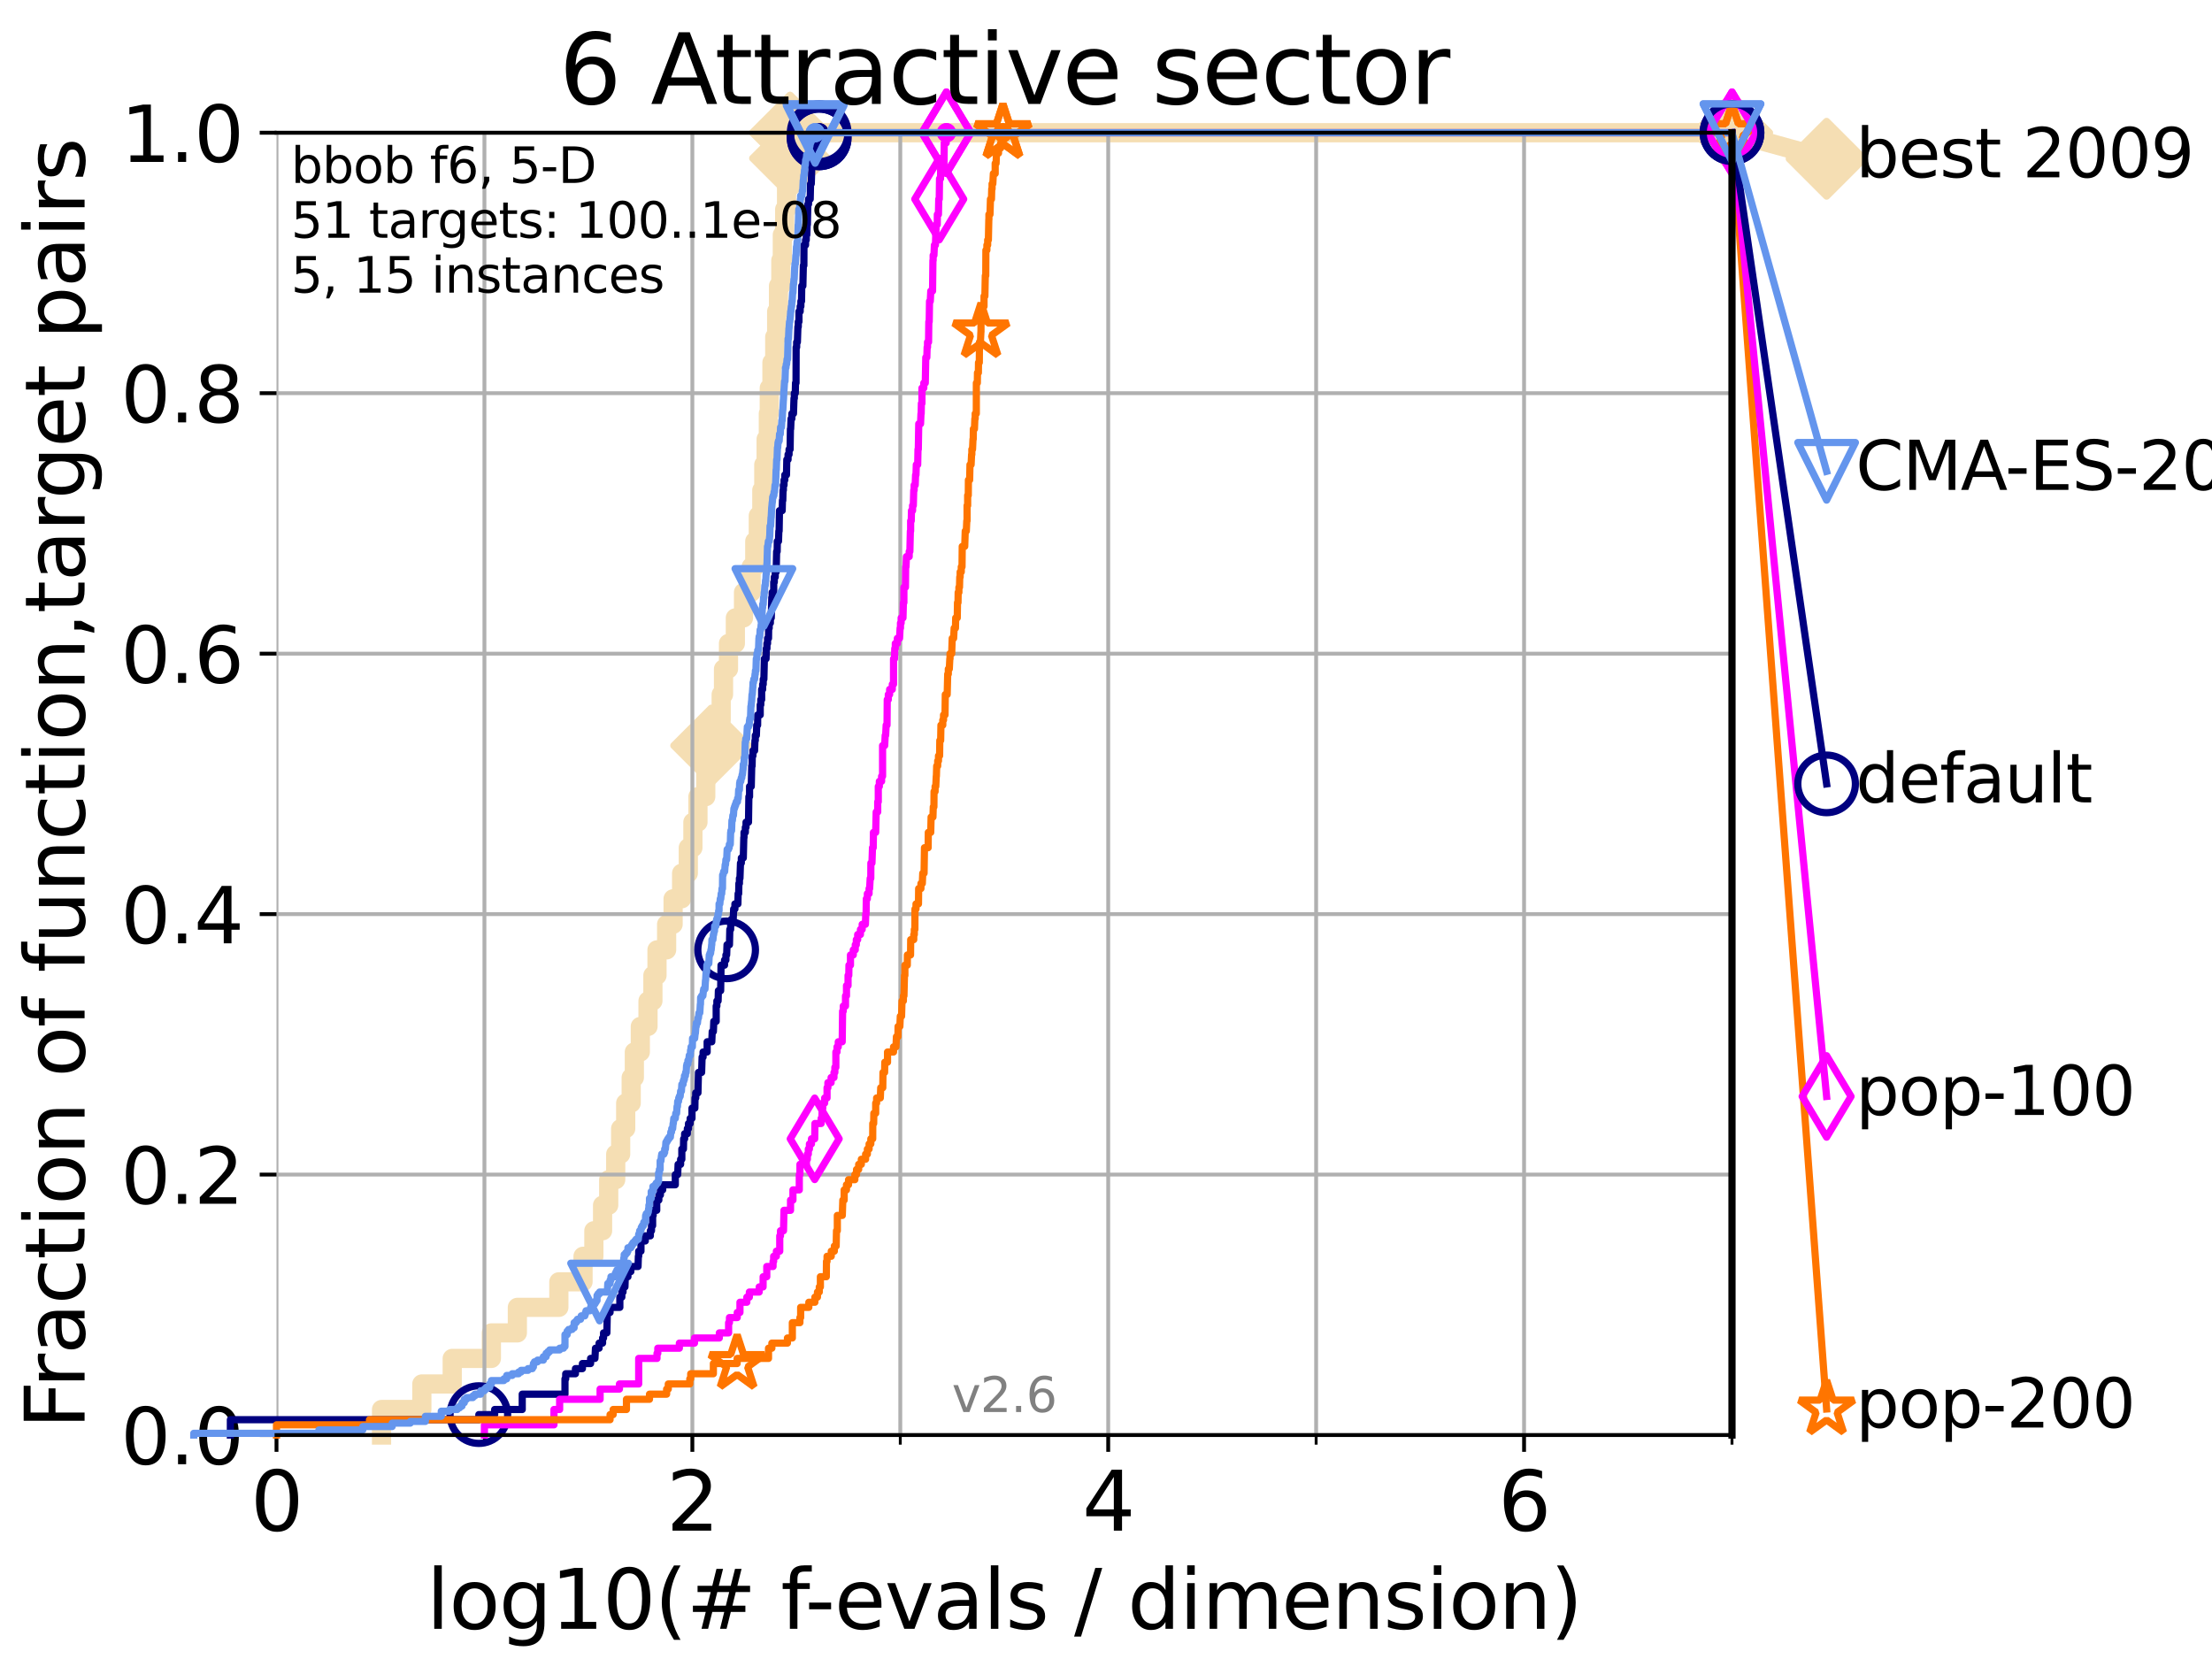 <?xml version="1.0" encoding="utf-8" standalone="no"?>
<!DOCTYPE svg PUBLIC "-//W3C//DTD SVG 1.1//EN"
  "http://www.w3.org/Graphics/SVG/1.1/DTD/svg11.dtd">
<svg xmlns:xlink="http://www.w3.org/1999/xlink" width="460.8pt" height="345.6pt" viewBox="0 0 460.8 345.6" xmlns="http://www.w3.org/2000/svg" version="1.1">
 <defs>
  <style type="text/css">*{stroke-linejoin: round; stroke-linecap: butt}</style>
 </defs>
 <g id="figure_1">
  <g id="patch_1">
   <path d="M 0 345.6 
L 460.8 345.6 
L 460.8 0 
L 0 0 
z
" style="fill: #ffffff"/>
  </g>
  <g id="axes_1">
   <g id="patch_2">
    <path d="M 57.6 298.944 
L 360.806 298.944 
L 360.806 27.648 
L 57.6 27.648 
z
" style="fill: #ffffff"/>
   </g>
   <g id="line2d_1">
    <path d="M 79.481 298.944 
L 79.481 293.624 
L 87.876 293.624 
L 87.876 288.305 
L 94.206 288.305 
L 94.206 282.985 
L 102.363 282.985 
L 102.363 277.666 
L 107.775 277.666 
L 107.775 272.346 
L 116.419 272.346 
L 116.419 267.027 
L 121.456 267.027 
L 121.456 261.707 
L 123.714 261.707 
L 123.714 256.388 
L 125.527 256.388 
L 125.527 251.068 
L 126.804 251.068 
L 126.804 245.749 
L 128.266 245.749 
L 128.266 240.429 
L 129.293 240.429 
L 129.293 235.11 
L 130.345 235.11 
L 130.345 229.79 
L 131.49 229.79 
L 131.49 224.471 
L 132.145 224.471 
L 132.145 219.151 
L 133.39 219.151 
L 133.39 213.832 
L 134.993 213.832 
L 134.993 208.512 
L 136.011 208.512 
L 136.011 203.192 
L 136.865 203.192 
L 136.865 197.873 
L 138.869 197.873 
L 138.869 192.553 
L 140.22 192.553 
L 140.22 187.234 
L 141.996 187.234 
L 141.996 181.914 
L 143.384 181.914 
L 143.384 176.595 
L 144.343 176.595 
L 144.343 171.275 
L 145.397 171.275 
L 145.397 165.956 
L 147.022 165.956 
L 147.022 160.636 
L 148.155 160.636 
L 148.155 155.317 
L 149.224 155.317 
L 149.224 149.997 
L 150.235 149.997 
L 150.235 144.678 
L 150.721 144.678 
L 150.721 139.358 
L 151.757 139.358 
L 151.757 134.039 
L 153.189 134.039 
L 153.189 128.719 
L 154.886 128.719 
L 154.886 123.4 
L 156.482 123.4 
L 156.482 118.08 
L 157.232 118.08 
L 157.232 112.76 
L 157.971 112.76 
L 157.971 107.441 
L 158.7 107.441 
L 158.7 102.121 
L 159.114 102.121 
L 159.114 96.802 
L 159.602 96.802 
L 159.602 91.482 
L 160.062 91.482 
L 160.062 86.163 
L 160.255 86.163 
L 160.255 80.843 
L 160.809 80.843 
L 160.809 75.524 
L 161.392 75.524 
L 161.392 70.204 
L 161.795 70.204 
L 161.795 64.885 
L 162.176 64.885 
L 162.176 59.565 
L 162.662 59.565 
L 162.662 54.246 
L 162.971 54.246 
L 162.971 48.926 
L 163.464 48.926 
L 163.464 43.607 
L 163.853 43.607 
L 163.853 38.287 
L 164.233 38.287 
L 164.233 32.968 
L 164.581 32.968 
L 164.581 27.648 
L 360.806 27.648 
" style="fill: none; stroke: #f5deb3; stroke-width: 4; stroke-linecap: square"/>
   </g>
   <g id="line2d_2">
    <defs>
     <path id="m1e3d34fc97" d="M -0 7.778 
L 7.778 0 
L 0 -7.778 
L -7.778 -0 
z
" style="stroke: #f5deb3; stroke-width: 1.5; stroke-linejoin: miter"/>
    </defs>
    <g>
     <use xlink:href="#m1e3d34fc97" x="148.155" y="155.317" style="fill: #f5deb3; stroke: #f5deb3; stroke-width: 1.5; stroke-linejoin: miter"/>
     <use xlink:href="#m1e3d34fc97" x="164.581" y="32.968" style="fill: #f5deb3; stroke: #f5deb3; stroke-width: 1.5; stroke-linejoin: miter"/>
     <use xlink:href="#m1e3d34fc97" x="164.581" y="27.648" style="fill: #f5deb3; stroke: #f5deb3; stroke-width: 1.5; stroke-linejoin: miter"/>
     <use xlink:href="#m1e3d34fc97" x="164.581" y="27.648" style="fill: #f5deb3; stroke: #f5deb3; stroke-width: 1.5; stroke-linejoin: miter"/>
     <use xlink:href="#m1e3d34fc97" x="360.806" y="27.648" style="fill: #f5deb3; stroke: #f5deb3; stroke-width: 1.5; stroke-linejoin: miter"/>
    </g>
   </g>
   <g id="line2d_3">
    <path style="fill: none; stroke: #f5deb3; stroke-width: 4; stroke-linecap: square"/>
    <g/>
   </g>
   <g id="line2d_4">
    <path d="M 360.806 27.648 
L 380.515 33.074 
" style="fill: none; stroke: #f5deb3; stroke-width: 4; stroke-linecap: square"/>
    <g>
     <use xlink:href="#m1e3d34fc97" x="360.806" y="27.648" style="fill: #f5deb3; stroke: #f5deb3; stroke-width: 1.5; stroke-linejoin: miter"/>
     <use xlink:href="#m1e3d34fc97" x="380.515" y="33.074" style="fill: #f5deb3; stroke: #f5deb3; stroke-width: 1.5; stroke-linejoin: miter"/>
    </g>
   </g>
   <g id="matplotlib.axis_1">
    <g id="xtick_1">
     <g id="line2d_5">
      <path d="M 57.6 298.944 
L 57.6 27.648 
" clip-path="url(#p3de69a766d)" style="fill: none; stroke: #b0b0b0; stroke-width: 0.8; stroke-linecap: square"/>
     </g>
     <g id="line2d_6">
      <defs>
       <path id="mb17fd696f7" d="M 0 0 
L 0 3.5 
" style="stroke: #000000; stroke-width: 0.8"/>
      </defs>
      <g>
       <use xlink:href="#mb17fd696f7" x="57.6" y="298.944" style="stroke: #000000; stroke-width: 0.8"/>
      </g>
     </g>
     <g id="text_1">
      <!-- 0 -->
      <g transform="translate(52.192 318.861)scale(0.17 -0.17)">
       <defs>
        <path id="DejaVuSans-30" d="M 2034 4250 
Q 1547 4250 1301 3770 
Q 1056 3291 1056 2328 
Q 1056 1369 1301 889 
Q 1547 409 2034 409 
Q 2525 409 2770 889 
Q 3016 1369 3016 2328 
Q 3016 3291 2770 3770 
Q 2525 4250 2034 4250 
z
M 2034 4750 
Q 2819 4750 3233 4129 
Q 3647 3509 3647 2328 
Q 3647 1150 3233 529 
Q 2819 -91 2034 -91 
Q 1250 -91 836 529 
Q 422 1150 422 2328 
Q 422 3509 836 4129 
Q 1250 4750 2034 4750 
z
" transform="scale(0.016)"/>
       </defs>
       <use xlink:href="#DejaVuSans-30"/>
      </g>
     </g>
    </g>
    <g id="xtick_2">
     <g id="line2d_7">
      <path d="M 144.23 298.944 
L 144.23 27.648 
" clip-path="url(#p3de69a766d)" style="fill: none; stroke: #b0b0b0; stroke-width: 0.8; stroke-linecap: square"/>
     </g>
     <g id="line2d_8">
      <g>
       <use xlink:href="#mb17fd696f7" x="144.23" y="298.944" style="stroke: #000000; stroke-width: 0.8"/>
      </g>
     </g>
     <g id="text_2">
      <!-- 2 -->
      <g transform="translate(138.822 318.861)scale(0.17 -0.17)">
       <defs>
        <path id="DejaVuSans-32" d="M 1228 531 
L 3431 531 
L 3431 0 
L 469 0 
L 469 531 
Q 828 903 1448 1529 
Q 2069 2156 2228 2338 
Q 2531 2678 2651 2914 
Q 2772 3150 2772 3378 
Q 2772 3750 2511 3984 
Q 2250 4219 1831 4219 
Q 1534 4219 1204 4116 
Q 875 4013 500 3803 
L 500 4441 
Q 881 4594 1212 4672 
Q 1544 4750 1819 4750 
Q 2544 4750 2975 4387 
Q 3406 4025 3406 3419 
Q 3406 3131 3298 2873 
Q 3191 2616 2906 2266 
Q 2828 2175 2409 1742 
Q 1991 1309 1228 531 
z
" transform="scale(0.016)"/>
       </defs>
       <use xlink:href="#DejaVuSans-32"/>
      </g>
     </g>
    </g>
    <g id="xtick_3">
     <g id="line2d_9">
      <path d="M 230.861 298.944 
L 230.861 27.648 
" clip-path="url(#p3de69a766d)" style="fill: none; stroke: #b0b0b0; stroke-width: 0.8; stroke-linecap: square"/>
     </g>
     <g id="line2d_10">
      <g>
       <use xlink:href="#mb17fd696f7" x="230.861" y="298.944" style="stroke: #000000; stroke-width: 0.8"/>
      </g>
     </g>
     <g id="text_3">
      <!-- 4 -->
      <g transform="translate(225.453 318.861)scale(0.17 -0.17)">
       <defs>
        <path id="DejaVuSans-34" d="M 2419 4116 
L 825 1625 
L 2419 1625 
L 2419 4116 
z
M 2253 4666 
L 3047 4666 
L 3047 1625 
L 3713 1625 
L 3713 1100 
L 3047 1100 
L 3047 0 
L 2419 0 
L 2419 1100 
L 313 1100 
L 313 1709 
L 2253 4666 
z
" transform="scale(0.016)"/>
       </defs>
       <use xlink:href="#DejaVuSans-34"/>
      </g>
     </g>
    </g>
    <g id="xtick_4">
     <g id="line2d_11">
      <path d="M 317.491 298.944 
L 317.491 27.648 
" clip-path="url(#p3de69a766d)" style="fill: none; stroke: #b0b0b0; stroke-width: 0.8; stroke-linecap: square"/>
     </g>
     <g id="line2d_12">
      <g>
       <use xlink:href="#mb17fd696f7" x="317.491" y="298.944" style="stroke: #000000; stroke-width: 0.8"/>
      </g>
     </g>
     <g id="text_4">
      <!-- 6 -->
      <g transform="translate(312.083 318.861)scale(0.17 -0.17)">
       <defs>
        <path id="DejaVuSans-36" d="M 2113 2584 
Q 1688 2584 1439 2293 
Q 1191 2003 1191 1497 
Q 1191 994 1439 701 
Q 1688 409 2113 409 
Q 2538 409 2786 701 
Q 3034 994 3034 1497 
Q 3034 2003 2786 2293 
Q 2538 2584 2113 2584 
z
M 3366 4563 
L 3366 3988 
Q 3128 4100 2886 4159 
Q 2644 4219 2406 4219 
Q 1781 4219 1451 3797 
Q 1122 3375 1075 2522 
Q 1259 2794 1537 2939 
Q 1816 3084 2150 3084 
Q 2853 3084 3261 2657 
Q 3669 2231 3669 1497 
Q 3669 778 3244 343 
Q 2819 -91 2113 -91 
Q 1303 -91 875 529 
Q 447 1150 447 2328 
Q 447 3434 972 4092 
Q 1497 4750 2381 4750 
Q 2619 4750 2861 4703 
Q 3103 4656 3366 4563 
z
" transform="scale(0.016)"/>
       </defs>
       <use xlink:href="#DejaVuSans-36"/>
      </g>
     </g>
    </g>
    <g id="xtick_5">
     <g id="line2d_13">
      <path d="M 100.915 298.944 
L 100.915 27.648 
" clip-path="url(#p3de69a766d)" style="fill: none; stroke: #b0b0b0; stroke-width: 0.8; stroke-linecap: square"/>
     </g>
     <g id="line2d_14">
      <defs>
       <path id="mb4acd2c422" d="M 0 0 
L 0 2 
" style="stroke: #000000; stroke-width: 0.6"/>
      </defs>
      <g>
       <use xlink:href="#mb4acd2c422" x="100.915" y="298.944" style="stroke: #000000; stroke-width: 0.6"/>
      </g>
     </g>
    </g>
    <g id="xtick_6">
     <g id="line2d_15">
      <path d="M 187.546 298.944 
L 187.546 27.648 
" clip-path="url(#p3de69a766d)" style="fill: none; stroke: #b0b0b0; stroke-width: 0.8; stroke-linecap: square"/>
     </g>
     <g id="line2d_16">
      <g>
       <use xlink:href="#mb4acd2c422" x="187.546" y="298.944" style="stroke: #000000; stroke-width: 0.6"/>
      </g>
     </g>
    </g>
    <g id="xtick_7">
     <g id="line2d_17">
      <path d="M 274.176 298.944 
L 274.176 27.648 
" clip-path="url(#p3de69a766d)" style="fill: none; stroke: #b0b0b0; stroke-width: 0.8; stroke-linecap: square"/>
     </g>
     <g id="line2d_18">
      <g>
       <use xlink:href="#mb4acd2c422" x="274.176" y="298.944" style="stroke: #000000; stroke-width: 0.6"/>
      </g>
     </g>
    </g>
    <g id="xtick_8">
     <g id="line2d_19">
      <path d="M 360.806 298.944 
L 360.806 27.648 
" clip-path="url(#p3de69a766d)" style="fill: none; stroke: #b0b0b0; stroke-width: 0.8; stroke-linecap: square"/>
     </g>
     <g id="line2d_20">
      <g>
       <use xlink:href="#mb4acd2c422" x="360.806" y="298.944" style="stroke: #000000; stroke-width: 0.6"/>
      </g>
     </g>
    </g>
    <g id="text_5">
     <!-- log10(# f-evals / dimension) -->
     <g transform="translate(88.823 339.314)scale(0.17 -0.17)">
      <defs>
       <path id="DejaVuSans-6c" d="M 603 4863 
L 1178 4863 
L 1178 0 
L 603 0 
L 603 4863 
z
" transform="scale(0.016)"/>
       <path id="DejaVuSans-6f" d="M 1959 3097 
Q 1497 3097 1228 2736 
Q 959 2375 959 1747 
Q 959 1119 1226 758 
Q 1494 397 1959 397 
Q 2419 397 2687 759 
Q 2956 1122 2956 1747 
Q 2956 2369 2687 2733 
Q 2419 3097 1959 3097 
z
M 1959 3584 
Q 2709 3584 3137 3096 
Q 3566 2609 3566 1747 
Q 3566 888 3137 398 
Q 2709 -91 1959 -91 
Q 1206 -91 779 398 
Q 353 888 353 1747 
Q 353 2609 779 3096 
Q 1206 3584 1959 3584 
z
" transform="scale(0.016)"/>
       <path id="DejaVuSans-67" d="M 2906 1791 
Q 2906 2416 2648 2759 
Q 2391 3103 1925 3103 
Q 1463 3103 1205 2759 
Q 947 2416 947 1791 
Q 947 1169 1205 825 
Q 1463 481 1925 481 
Q 2391 481 2648 825 
Q 2906 1169 2906 1791 
z
M 3481 434 
Q 3481 -459 3084 -895 
Q 2688 -1331 1869 -1331 
Q 1566 -1331 1297 -1286 
Q 1028 -1241 775 -1147 
L 775 -588 
Q 1028 -725 1275 -790 
Q 1522 -856 1778 -856 
Q 2344 -856 2625 -561 
Q 2906 -266 2906 331 
L 2906 616 
Q 2728 306 2450 153 
Q 2172 0 1784 0 
Q 1141 0 747 490 
Q 353 981 353 1791 
Q 353 2603 747 3093 
Q 1141 3584 1784 3584 
Q 2172 3584 2450 3431 
Q 2728 3278 2906 2969 
L 2906 3500 
L 3481 3500 
L 3481 434 
z
" transform="scale(0.016)"/>
       <path id="DejaVuSans-31" d="M 794 531 
L 1825 531 
L 1825 4091 
L 703 3866 
L 703 4441 
L 1819 4666 
L 2450 4666 
L 2450 531 
L 3481 531 
L 3481 0 
L 794 0 
L 794 531 
z
" transform="scale(0.016)"/>
       <path id="DejaVuSans-28" d="M 1984 4856 
Q 1566 4138 1362 3434 
Q 1159 2731 1159 2009 
Q 1159 1288 1364 580 
Q 1569 -128 1984 -844 
L 1484 -844 
Q 1016 -109 783 600 
Q 550 1309 550 2009 
Q 550 2706 781 3412 
Q 1013 4119 1484 4856 
L 1984 4856 
z
" transform="scale(0.016)"/>
       <path id="DejaVuSans-23" d="M 3272 2816 
L 2363 2816 
L 2100 1772 
L 3016 1772 
L 3272 2816 
z
M 2803 4594 
L 2478 3297 
L 3391 3297 
L 3719 4594 
L 4219 4594 
L 3897 3297 
L 4872 3297 
L 4872 2816 
L 3775 2816 
L 3519 1772 
L 4513 1772 
L 4513 1294 
L 3397 1294 
L 3072 0 
L 2572 0 
L 2894 1294 
L 1978 1294 
L 1656 0 
L 1153 0 
L 1478 1294 
L 494 1294 
L 494 1772 
L 1594 1772 
L 1856 2816 
L 850 2816 
L 850 3297 
L 1978 3297 
L 2297 4594 
L 2803 4594 
z
" transform="scale(0.016)"/>
       <path id="DejaVuSans-20" transform="scale(0.016)"/>
       <path id="DejaVuSans-66" d="M 2375 4863 
L 2375 4384 
L 1825 4384 
Q 1516 4384 1395 4259 
Q 1275 4134 1275 3809 
L 1275 3500 
L 2222 3500 
L 2222 3053 
L 1275 3053 
L 1275 0 
L 697 0 
L 697 3053 
L 147 3053 
L 147 3500 
L 697 3500 
L 697 3744 
Q 697 4328 969 4595 
Q 1241 4863 1831 4863 
L 2375 4863 
z
" transform="scale(0.016)"/>
       <path id="DejaVuSans-2d" d="M 313 2009 
L 1997 2009 
L 1997 1497 
L 313 1497 
L 313 2009 
z
" transform="scale(0.016)"/>
       <path id="DejaVuSans-65" d="M 3597 1894 
L 3597 1613 
L 953 1613 
Q 991 1019 1311 708 
Q 1631 397 2203 397 
Q 2534 397 2845 478 
Q 3156 559 3463 722 
L 3463 178 
Q 3153 47 2828 -22 
Q 2503 -91 2169 -91 
Q 1331 -91 842 396 
Q 353 884 353 1716 
Q 353 2575 817 3079 
Q 1281 3584 2069 3584 
Q 2775 3584 3186 3129 
Q 3597 2675 3597 1894 
z
M 3022 2063 
Q 3016 2534 2758 2815 
Q 2500 3097 2075 3097 
Q 1594 3097 1305 2825 
Q 1016 2553 972 2059 
L 3022 2063 
z
" transform="scale(0.016)"/>
       <path id="DejaVuSans-76" d="M 191 3500 
L 800 3500 
L 1894 563 
L 2988 3500 
L 3597 3500 
L 2284 0 
L 1503 0 
L 191 3500 
z
" transform="scale(0.016)"/>
       <path id="DejaVuSans-61" d="M 2194 1759 
Q 1497 1759 1228 1600 
Q 959 1441 959 1056 
Q 959 750 1161 570 
Q 1363 391 1709 391 
Q 2188 391 2477 730 
Q 2766 1069 2766 1631 
L 2766 1759 
L 2194 1759 
z
M 3341 1997 
L 3341 0 
L 2766 0 
L 2766 531 
Q 2569 213 2275 61 
Q 1981 -91 1556 -91 
Q 1019 -91 701 211 
Q 384 513 384 1019 
Q 384 1609 779 1909 
Q 1175 2209 1959 2209 
L 2766 2209 
L 2766 2266 
Q 2766 2663 2505 2880 
Q 2244 3097 1772 3097 
Q 1472 3097 1187 3025 
Q 903 2953 641 2809 
L 641 3341 
Q 956 3463 1253 3523 
Q 1550 3584 1831 3584 
Q 2591 3584 2966 3190 
Q 3341 2797 3341 1997 
z
" transform="scale(0.016)"/>
       <path id="DejaVuSans-73" d="M 2834 3397 
L 2834 2853 
Q 2591 2978 2328 3040 
Q 2066 3103 1784 3103 
Q 1356 3103 1142 2972 
Q 928 2841 928 2578 
Q 928 2378 1081 2264 
Q 1234 2150 1697 2047 
L 1894 2003 
Q 2506 1872 2764 1633 
Q 3022 1394 3022 966 
Q 3022 478 2636 193 
Q 2250 -91 1575 -91 
Q 1294 -91 989 -36 
Q 684 19 347 128 
L 347 722 
Q 666 556 975 473 
Q 1284 391 1588 391 
Q 1994 391 2212 530 
Q 2431 669 2431 922 
Q 2431 1156 2273 1281 
Q 2116 1406 1581 1522 
L 1381 1569 
Q 847 1681 609 1914 
Q 372 2147 372 2553 
Q 372 3047 722 3315 
Q 1072 3584 1716 3584 
Q 2034 3584 2315 3537 
Q 2597 3491 2834 3397 
z
" transform="scale(0.016)"/>
       <path id="DejaVuSans-2f" d="M 1625 4666 
L 2156 4666 
L 531 -594 
L 0 -594 
L 1625 4666 
z
" transform="scale(0.016)"/>
       <path id="DejaVuSans-64" d="M 2906 2969 
L 2906 4863 
L 3481 4863 
L 3481 0 
L 2906 0 
L 2906 525 
Q 2725 213 2448 61 
Q 2172 -91 1784 -91 
Q 1150 -91 751 415 
Q 353 922 353 1747 
Q 353 2572 751 3078 
Q 1150 3584 1784 3584 
Q 2172 3584 2448 3432 
Q 2725 3281 2906 2969 
z
M 947 1747 
Q 947 1113 1208 752 
Q 1469 391 1925 391 
Q 2381 391 2643 752 
Q 2906 1113 2906 1747 
Q 2906 2381 2643 2742 
Q 2381 3103 1925 3103 
Q 1469 3103 1208 2742 
Q 947 2381 947 1747 
z
" transform="scale(0.016)"/>
       <path id="DejaVuSans-69" d="M 603 3500 
L 1178 3500 
L 1178 0 
L 603 0 
L 603 3500 
z
M 603 4863 
L 1178 4863 
L 1178 4134 
L 603 4134 
L 603 4863 
z
" transform="scale(0.016)"/>
       <path id="DejaVuSans-6d" d="M 3328 2828 
Q 3544 3216 3844 3400 
Q 4144 3584 4550 3584 
Q 5097 3584 5394 3201 
Q 5691 2819 5691 2113 
L 5691 0 
L 5113 0 
L 5113 2094 
Q 5113 2597 4934 2840 
Q 4756 3084 4391 3084 
Q 3944 3084 3684 2787 
Q 3425 2491 3425 1978 
L 3425 0 
L 2847 0 
L 2847 2094 
Q 2847 2600 2669 2842 
Q 2491 3084 2119 3084 
Q 1678 3084 1418 2786 
Q 1159 2488 1159 1978 
L 1159 0 
L 581 0 
L 581 3500 
L 1159 3500 
L 1159 2956 
Q 1356 3278 1631 3431 
Q 1906 3584 2284 3584 
Q 2666 3584 2933 3390 
Q 3200 3197 3328 2828 
z
" transform="scale(0.016)"/>
       <path id="DejaVuSans-6e" d="M 3513 2113 
L 3513 0 
L 2938 0 
L 2938 2094 
Q 2938 2591 2744 2837 
Q 2550 3084 2163 3084 
Q 1697 3084 1428 2787 
Q 1159 2491 1159 1978 
L 1159 0 
L 581 0 
L 581 3500 
L 1159 3500 
L 1159 2956 
Q 1366 3272 1645 3428 
Q 1925 3584 2291 3584 
Q 2894 3584 3203 3211 
Q 3513 2838 3513 2113 
z
" transform="scale(0.016)"/>
       <path id="DejaVuSans-29" d="M 513 4856 
L 1013 4856 
Q 1481 4119 1714 3412 
Q 1947 2706 1947 2009 
Q 1947 1309 1714 600 
Q 1481 -109 1013 -844 
L 513 -844 
Q 928 -128 1133 580 
Q 1338 1288 1338 2009 
Q 1338 2731 1133 3434 
Q 928 4138 513 4856 
z
" transform="scale(0.016)"/>
      </defs>
      <use xlink:href="#DejaVuSans-6c"/>
      <use xlink:href="#DejaVuSans-6f" x="27.783"/>
      <use xlink:href="#DejaVuSans-67" x="88.965"/>
      <use xlink:href="#DejaVuSans-31" x="152.441"/>
      <use xlink:href="#DejaVuSans-30" x="216.064"/>
      <use xlink:href="#DejaVuSans-28" x="279.688"/>
      <use xlink:href="#DejaVuSans-23" x="318.701"/>
      <use xlink:href="#DejaVuSans-20" x="402.49"/>
      <use xlink:href="#DejaVuSans-66" x="434.277"/>
      <use xlink:href="#DejaVuSans-2d" x="463.982"/>
      <use xlink:href="#DejaVuSans-65" x="500.066"/>
      <use xlink:href="#DejaVuSans-76" x="561.59"/>
      <use xlink:href="#DejaVuSans-61" x="620.77"/>
      <use xlink:href="#DejaVuSans-6c" x="682.049"/>
      <use xlink:href="#DejaVuSans-73" x="709.832"/>
      <use xlink:href="#DejaVuSans-20" x="761.932"/>
      <use xlink:href="#DejaVuSans-2f" x="793.719"/>
      <use xlink:href="#DejaVuSans-20" x="827.41"/>
      <use xlink:href="#DejaVuSans-64" x="859.197"/>
      <use xlink:href="#DejaVuSans-69" x="922.674"/>
      <use xlink:href="#DejaVuSans-6d" x="950.457"/>
      <use xlink:href="#DejaVuSans-65" x="1047.869"/>
      <use xlink:href="#DejaVuSans-6e" x="1109.393"/>
      <use xlink:href="#DejaVuSans-73" x="1172.771"/>
      <use xlink:href="#DejaVuSans-69" x="1224.871"/>
      <use xlink:href="#DejaVuSans-6f" x="1252.654"/>
      <use xlink:href="#DejaVuSans-6e" x="1313.836"/>
      <use xlink:href="#DejaVuSans-29" x="1377.215"/>
     </g>
    </g>
   </g>
   <g id="matplotlib.axis_2">
    <g id="ytick_1">
     <g id="line2d_21">
      <path d="M 57.6 298.944 
L 360.806 298.944 
" clip-path="url(#p3de69a766d)" style="fill: none; stroke: #b0b0b0; stroke-width: 0.8; stroke-linecap: square"/>
     </g>
     <g id="line2d_22">
      <defs>
       <path id="mae7d42ac44" d="M 0 0 
L -3.5 0 
" style="stroke: #000000; stroke-width: 0.8"/>
      </defs>
      <g>
       <use xlink:href="#mae7d42ac44" x="57.6" y="298.944" style="stroke: #000000; stroke-width: 0.8"/>
      </g>
     </g>
     <g id="text_6">
      <!-- 0.0 -->
      <g transform="translate(25.155 305.023)scale(0.16 -0.16)">
       <defs>
        <path id="DejaVuSans-2e" d="M 684 794 
L 1344 794 
L 1344 0 
L 684 0 
L 684 794 
z
" transform="scale(0.016)"/>
       </defs>
       <use xlink:href="#DejaVuSans-30"/>
       <use xlink:href="#DejaVuSans-2e" x="63.623"/>
       <use xlink:href="#DejaVuSans-30" x="95.41"/>
      </g>
     </g>
    </g>
    <g id="ytick_2">
     <g id="line2d_23">
      <path d="M 57.6 244.685 
L 360.806 244.685 
" clip-path="url(#p3de69a766d)" style="fill: none; stroke: #b0b0b0; stroke-width: 0.8; stroke-linecap: square"/>
     </g>
     <g id="line2d_24">
      <g>
       <use xlink:href="#mae7d42ac44" x="57.6" y="244.685" style="stroke: #000000; stroke-width: 0.8"/>
      </g>
     </g>
     <g id="text_7">
      <!-- 0.2 -->
      <g transform="translate(25.155 250.764)scale(0.16 -0.16)">
       <use xlink:href="#DejaVuSans-30"/>
       <use xlink:href="#DejaVuSans-2e" x="63.623"/>
       <use xlink:href="#DejaVuSans-32" x="95.41"/>
      </g>
     </g>
    </g>
    <g id="ytick_3">
     <g id="line2d_25">
      <path d="M 57.6 190.426 
L 360.806 190.426 
" clip-path="url(#p3de69a766d)" style="fill: none; stroke: #b0b0b0; stroke-width: 0.8; stroke-linecap: square"/>
     </g>
     <g id="line2d_26">
      <g>
       <use xlink:href="#mae7d42ac44" x="57.6" y="190.426" style="stroke: #000000; stroke-width: 0.8"/>
      </g>
     </g>
     <g id="text_8">
      <!-- 0.4 -->
      <g transform="translate(25.155 196.504)scale(0.16 -0.16)">
       <use xlink:href="#DejaVuSans-30"/>
       <use xlink:href="#DejaVuSans-2e" x="63.623"/>
       <use xlink:href="#DejaVuSans-34" x="95.41"/>
      </g>
     </g>
    </g>
    <g id="ytick_4">
     <g id="line2d_27">
      <path d="M 57.6 136.166 
L 360.806 136.166 
" clip-path="url(#p3de69a766d)" style="fill: none; stroke: #b0b0b0; stroke-width: 0.8; stroke-linecap: square"/>
     </g>
     <g id="line2d_28">
      <g>
       <use xlink:href="#mae7d42ac44" x="57.6" y="136.166" style="stroke: #000000; stroke-width: 0.8"/>
      </g>
     </g>
     <g id="text_9">
      <!-- 0.6 -->
      <g transform="translate(25.155 142.245)scale(0.16 -0.16)">
       <use xlink:href="#DejaVuSans-30"/>
       <use xlink:href="#DejaVuSans-2e" x="63.623"/>
       <use xlink:href="#DejaVuSans-36" x="95.41"/>
      </g>
     </g>
    </g>
    <g id="ytick_5">
     <g id="line2d_29">
      <path d="M 57.6 81.907 
L 360.806 81.907 
" clip-path="url(#p3de69a766d)" style="fill: none; stroke: #b0b0b0; stroke-width: 0.8; stroke-linecap: square"/>
     </g>
     <g id="line2d_30">
      <g>
       <use xlink:href="#mae7d42ac44" x="57.6" y="81.907" style="stroke: #000000; stroke-width: 0.8"/>
      </g>
     </g>
     <g id="text_10">
      <!-- 0.8 -->
      <g transform="translate(25.155 87.986)scale(0.16 -0.16)">
       <defs>
        <path id="DejaVuSans-38" d="M 2034 2216 
Q 1584 2216 1326 1975 
Q 1069 1734 1069 1313 
Q 1069 891 1326 650 
Q 1584 409 2034 409 
Q 2484 409 2743 651 
Q 3003 894 3003 1313 
Q 3003 1734 2745 1975 
Q 2488 2216 2034 2216 
z
M 1403 2484 
Q 997 2584 770 2862 
Q 544 3141 544 3541 
Q 544 4100 942 4425 
Q 1341 4750 2034 4750 
Q 2731 4750 3128 4425 
Q 3525 4100 3525 3541 
Q 3525 3141 3298 2862 
Q 3072 2584 2669 2484 
Q 3125 2378 3379 2068 
Q 3634 1759 3634 1313 
Q 3634 634 3220 271 
Q 2806 -91 2034 -91 
Q 1263 -91 848 271 
Q 434 634 434 1313 
Q 434 1759 690 2068 
Q 947 2378 1403 2484 
z
M 1172 3481 
Q 1172 3119 1398 2916 
Q 1625 2713 2034 2713 
Q 2441 2713 2670 2916 
Q 2900 3119 2900 3481 
Q 2900 3844 2670 4047 
Q 2441 4250 2034 4250 
Q 1625 4250 1398 4047 
Q 1172 3844 1172 3481 
z
" transform="scale(0.016)"/>
       </defs>
       <use xlink:href="#DejaVuSans-30"/>
       <use xlink:href="#DejaVuSans-2e" x="63.623"/>
       <use xlink:href="#DejaVuSans-38" x="95.41"/>
      </g>
     </g>
    </g>
    <g id="ytick_6">
     <g id="line2d_31">
      <path d="M 57.6 27.648 
L 360.806 27.648 
" clip-path="url(#p3de69a766d)" style="fill: none; stroke: #b0b0b0; stroke-width: 0.8; stroke-linecap: square"/>
     </g>
     <g id="line2d_32">
      <g>
       <use xlink:href="#mae7d42ac44" x="57.6" y="27.648" style="stroke: #000000; stroke-width: 0.8"/>
      </g>
     </g>
     <g id="text_11">
      <!-- 1.0 -->
      <g transform="translate(25.155 33.727)scale(0.16 -0.16)">
       <use xlink:href="#DejaVuSans-31"/>
       <use xlink:href="#DejaVuSans-2e" x="63.623"/>
       <use xlink:href="#DejaVuSans-30" x="95.41"/>
      </g>
     </g>
    </g>
    <g id="text_12">
     <!-- Fraction of function,target pairs -->
     <g transform="translate(17.62 297.681)rotate(-90)scale(0.17 -0.17)">
      <defs>
       <path id="DejaVuSans-46" d="M 628 4666 
L 3309 4666 
L 3309 4134 
L 1259 4134 
L 1259 2759 
L 3109 2759 
L 3109 2228 
L 1259 2228 
L 1259 0 
L 628 0 
L 628 4666 
z
" transform="scale(0.016)"/>
       <path id="DejaVuSans-72" d="M 2631 2963 
Q 2534 3019 2420 3045 
Q 2306 3072 2169 3072 
Q 1681 3072 1420 2755 
Q 1159 2438 1159 1844 
L 1159 0 
L 581 0 
L 581 3500 
L 1159 3500 
L 1159 2956 
Q 1341 3275 1631 3429 
Q 1922 3584 2338 3584 
Q 2397 3584 2469 3576 
Q 2541 3569 2628 3553 
L 2631 2963 
z
" transform="scale(0.016)"/>
       <path id="DejaVuSans-63" d="M 3122 3366 
L 3122 2828 
Q 2878 2963 2633 3030 
Q 2388 3097 2138 3097 
Q 1578 3097 1268 2742 
Q 959 2388 959 1747 
Q 959 1106 1268 751 
Q 1578 397 2138 397 
Q 2388 397 2633 464 
Q 2878 531 3122 666 
L 3122 134 
Q 2881 22 2623 -34 
Q 2366 -91 2075 -91 
Q 1284 -91 818 406 
Q 353 903 353 1747 
Q 353 2603 823 3093 
Q 1294 3584 2113 3584 
Q 2378 3584 2631 3529 
Q 2884 3475 3122 3366 
z
" transform="scale(0.016)"/>
       <path id="DejaVuSans-74" d="M 1172 4494 
L 1172 3500 
L 2356 3500 
L 2356 3053 
L 1172 3053 
L 1172 1153 
Q 1172 725 1289 603 
Q 1406 481 1766 481 
L 2356 481 
L 2356 0 
L 1766 0 
Q 1100 0 847 248 
Q 594 497 594 1153 
L 594 3053 
L 172 3053 
L 172 3500 
L 594 3500 
L 594 4494 
L 1172 4494 
z
" transform="scale(0.016)"/>
       <path id="DejaVuSans-75" d="M 544 1381 
L 544 3500 
L 1119 3500 
L 1119 1403 
Q 1119 906 1312 657 
Q 1506 409 1894 409 
Q 2359 409 2629 706 
Q 2900 1003 2900 1516 
L 2900 3500 
L 3475 3500 
L 3475 0 
L 2900 0 
L 2900 538 
Q 2691 219 2414 64 
Q 2138 -91 1772 -91 
Q 1169 -91 856 284 
Q 544 659 544 1381 
z
M 1991 3584 
L 1991 3584 
z
" transform="scale(0.016)"/>
       <path id="DejaVuSans-2c" d="M 750 794 
L 1409 794 
L 1409 256 
L 897 -744 
L 494 -744 
L 750 256 
L 750 794 
z
" transform="scale(0.016)"/>
       <path id="DejaVuSans-70" d="M 1159 525 
L 1159 -1331 
L 581 -1331 
L 581 3500 
L 1159 3500 
L 1159 2969 
Q 1341 3281 1617 3432 
Q 1894 3584 2278 3584 
Q 2916 3584 3314 3078 
Q 3713 2572 3713 1747 
Q 3713 922 3314 415 
Q 2916 -91 2278 -91 
Q 1894 -91 1617 61 
Q 1341 213 1159 525 
z
M 3116 1747 
Q 3116 2381 2855 2742 
Q 2594 3103 2138 3103 
Q 1681 3103 1420 2742 
Q 1159 2381 1159 1747 
Q 1159 1113 1420 752 
Q 1681 391 2138 391 
Q 2594 391 2855 752 
Q 3116 1113 3116 1747 
z
" transform="scale(0.016)"/>
      </defs>
      <use xlink:href="#DejaVuSans-46"/>
      <use xlink:href="#DejaVuSans-72" x="50.27"/>
      <use xlink:href="#DejaVuSans-61" x="91.383"/>
      <use xlink:href="#DejaVuSans-63" x="152.662"/>
      <use xlink:href="#DejaVuSans-74" x="207.643"/>
      <use xlink:href="#DejaVuSans-69" x="246.852"/>
      <use xlink:href="#DejaVuSans-6f" x="274.635"/>
      <use xlink:href="#DejaVuSans-6e" x="335.816"/>
      <use xlink:href="#DejaVuSans-20" x="399.195"/>
      <use xlink:href="#DejaVuSans-6f" x="430.982"/>
      <use xlink:href="#DejaVuSans-66" x="492.164"/>
      <use xlink:href="#DejaVuSans-20" x="527.369"/>
      <use xlink:href="#DejaVuSans-66" x="559.156"/>
      <use xlink:href="#DejaVuSans-75" x="594.361"/>
      <use xlink:href="#DejaVuSans-6e" x="657.74"/>
      <use xlink:href="#DejaVuSans-63" x="721.119"/>
      <use xlink:href="#DejaVuSans-74" x="776.1"/>
      <use xlink:href="#DejaVuSans-69" x="815.309"/>
      <use xlink:href="#DejaVuSans-6f" x="843.092"/>
      <use xlink:href="#DejaVuSans-6e" x="904.273"/>
      <use xlink:href="#DejaVuSans-2c" x="967.652"/>
      <use xlink:href="#DejaVuSans-74" x="999.439"/>
      <use xlink:href="#DejaVuSans-61" x="1038.648"/>
      <use xlink:href="#DejaVuSans-72" x="1099.928"/>
      <use xlink:href="#DejaVuSans-67" x="1139.291"/>
      <use xlink:href="#DejaVuSans-65" x="1202.768"/>
      <use xlink:href="#DejaVuSans-74" x="1264.291"/>
      <use xlink:href="#DejaVuSans-20" x="1303.5"/>
      <use xlink:href="#DejaVuSans-70" x="1335.287"/>
      <use xlink:href="#DejaVuSans-61" x="1398.764"/>
      <use xlink:href="#DejaVuSans-69" x="1460.043"/>
      <use xlink:href="#DejaVuSans-72" x="1487.826"/>
      <use xlink:href="#DejaVuSans-73" x="1528.939"/>
     </g>
    </g>
   </g>
   <g id="line2d_33">
    <defs>
     <path id="ma17e5a758a" d="M 0 1.5 
C 0.398 1.5 0.779 1.342 1.061 1.061 
C 1.342 0.779 1.5 0.398 1.5 0 
C 1.5 -0.398 1.342 -0.779 1.061 -1.061 
C 0.779 -1.342 0.398 -1.5 0 -1.5 
C -0.398 -1.5 -0.779 -1.342 -1.061 -1.061 
C -1.342 -0.779 -1.5 -0.398 -1.5 0 
C -1.5 0.398 -1.342 0.779 -1.061 1.061 
C -0.779 1.342 -0.398 1.5 0 1.5 
z
" style="stroke: #f5deb3"/>
    </defs>
    <g>
     <use xlink:href="#ma17e5a758a" x="164.581" y="27.648" style="fill: #f5deb3; stroke: #f5deb3"/>
     <use xlink:href="#ma17e5a758a" x="164.581" y="27.648" style="fill: #f5deb3; stroke: #f5deb3"/>
    </g>
   </g>
   <g id="line2d_34">
    <defs>
     <path id="m4e70f97463" d="M 0 1.5 
C 0.398 1.5 0.779 1.342 1.061 1.061 
C 1.342 0.779 1.5 0.398 1.5 0 
C 1.5 -0.398 1.342 -0.779 1.061 -1.061 
C 0.779 -1.342 0.398 -1.5 0 -1.5 
C -0.398 -1.5 -0.779 -1.342 -1.061 -1.061 
C -1.342 -0.779 -1.5 -0.398 -1.5 0 
C -1.5 0.398 -1.342 0.779 -1.061 1.061 
C -0.779 1.342 -0.398 1.5 0 1.5 
z
" style="stroke: #000080"/>
    </defs>
    <g>
     <use xlink:href="#m4e70f97463" x="170.644" y="27.648" style="fill: #000080; stroke: #000080"/>
     <use xlink:href="#m4e70f97463" x="170.644" y="27.648" style="fill: #000080; stroke: #000080"/>
    </g>
   </g>
   <g id="line2d_35">
    <path d="M 47.991 298.944 
L 47.991 295.752 
L 99.751 295.752 
L 99.751 294.688 
L 103.047 294.688 
L 103.047 293.624 
L 108.792 293.624 
L 108.792 290.433 
L 117.695 290.433 
L 117.695 287.241 
L 117.849 287.241 
L 117.849 286.177 
L 119.876 286.177 
L 119.876 285.113 
L 121.329 285.113 
L 121.329 284.049 
L 123.03 284.049 
L 123.03 282.985 
L 123.936 282.985 
L 124.047 280.858 
L 124.801 280.858 
L 124.801 279.794 
L 125.527 279.794 
L 125.527 278.73 
L 125.729 278.73 
L 125.729 277.666 
L 126.421 277.666 
L 126.517 273.41 
L 127.087 273.41 
L 127.087 272.346 
L 129.125 272.346 
L 129.125 270.219 
L 129.541 270.219 
L 129.541 269.155 
L 129.786 269.155 
L 129.786 268.091 
L 130.187 268.091 
L 130.266 265.963 
L 130.811 265.963 
L 130.811 264.899 
L 131.416 264.899 
L 131.416 263.835 
L 132.916 263.835 
L 132.984 261.707 
L 133.052 261.707 
L 133.052 260.643 
L 133.524 260.643 
L 133.524 258.516 
L 134.432 258.516 
L 134.432 257.452 
L 135.479 257.452 
L 135.479 256.388 
L 135.717 256.388 
L 135.717 255.324 
L 135.952 255.324 
L 135.952 253.196 
L 136.069 253.196 
L 136.069 252.132 
L 136.809 252.132 
L 136.809 250.004 
L 137.25 250.004 
L 137.25 248.94 
L 137.574 248.94 
L 137.574 247.877 
L 138.051 247.877 
L 138.051 246.813 
L 140.68 246.813 
L 140.68 244.685 
L 141.173 244.685 
L 141.261 242.557 
L 141.783 242.557 
L 141.783 241.493 
L 142.038 241.493 
L 142.038 239.365 
L 142.373 239.365 
L 142.415 237.237 
L 142.621 237.237 
L 142.621 236.174 
L 143.186 236.174 
L 143.186 235.11 
L 143.423 235.11 
L 143.423 234.046 
L 143.773 234.046 
L 143.773 232.982 
L 144.155 232.982 
L 144.155 230.854 
L 144.75 230.854 
L 144.786 228.726 
L 144.932 228.726 
L 144.932 227.662 
L 145.397 227.662 
L 145.503 223.407 
L 146.16 223.407 
L 146.261 220.215 
L 146.463 220.215 
L 146.463 219.151 
L 147.312 219.151 
L 147.312 217.023 
L 148.277 217.023 
L 148.368 214.895 
L 148.608 214.895 
L 148.697 212.768 
L 149.195 212.768 
L 149.195 209.576 
L 149.339 209.576 
L 149.339 208.512 
L 149.595 208.512 
L 149.652 206.384 
L 150.125 206.384 
L 150.207 201.065 
L 150.932 201.065 
L 150.932 200.001 
L 151.22 200.001 
L 151.22 198.937 
L 151.375 198.937 
L 151.452 196.809 
L 151.958 196.809 
L 152.033 193.617 
L 152.206 193.617 
L 152.206 192.553 
L 152.377 192.553 
L 152.377 191.49 
L 152.74 191.49 
L 152.835 189.362 
L 153.095 189.362 
L 153.095 188.298 
L 153.719 188.298 
L 153.764 186.17 
L 153.877 186.17 
L 153.922 184.042 
L 154.034 184.042 
L 154.034 182.978 
L 154.146 182.978 
L 154.257 179.787 
L 154.432 179.787 
L 154.432 178.723 
L 154.843 178.723 
L 154.95 174.467 
L 154.993 174.467 
L 154.993 173.403 
L 155.267 173.403 
L 155.267 172.339 
L 155.413 172.339 
L 155.413 171.275 
L 155.925 171.275 
L 156.005 165.956 
L 156.146 165.956 
L 156.146 163.828 
L 156.502 163.828 
L 156.599 159.572 
L 156.677 159.572 
L 156.716 157.445 
L 156.851 157.445 
L 156.851 156.381 
L 157.194 156.381 
L 157.27 154.253 
L 157.345 154.253 
L 157.345 153.189 
L 157.568 153.189 
L 157.642 151.061 
L 157.826 151.061 
L 157.844 148.933 
L 158.366 148.933 
L 158.366 146.805 
L 158.49 146.805 
L 158.49 145.742 
L 158.665 145.742 
L 158.665 143.614 
L 158.873 143.614 
L 158.873 142.55 
L 158.994 142.55 
L 158.994 141.486 
L 159.131 141.486 
L 159.233 137.23 
L 159.585 137.23 
L 159.635 135.102 
L 159.767 135.102 
L 159.767 134.039 
L 159.899 134.039 
L 159.899 132.975 
L 160.094 132.975 
L 160.126 130.847 
L 160.239 130.847 
L 160.239 129.783 
L 160.479 129.783 
L 160.479 128.719 
L 160.668 128.719 
L 160.778 124.463 
L 160.855 124.463 
L 160.855 123.4 
L 161.179 123.4 
L 161.179 121.272 
L 161.301 121.272 
L 161.301 120.208 
L 161.497 120.208 
L 161.497 119.144 
L 161.692 119.144 
L 161.781 114.888 
L 161.899 114.888 
L 161.928 112.76 
L 162.176 112.76 
L 162.248 110.633 
L 162.306 110.633 
L 162.378 106.377 
L 162.943 106.377 
L 162.998 104.249 
L 163.068 104.249 
L 163.123 102.121 
L 163.192 102.121 
L 163.192 101.058 
L 163.328 101.058 
L 163.328 99.994 
L 163.491 99.994 
L 163.491 98.93 
L 163.839 98.93 
L 163.906 95.738 
L 164.168 95.738 
L 164.168 94.674 
L 164.376 94.674 
L 164.376 93.61 
L 164.594 93.61 
L 164.657 89.355 
L 164.708 89.355 
L 164.796 87.227 
L 164.96 87.227 
L 164.96 86.163 
L 165.294 86.163 
L 165.404 82.971 
L 165.477 82.971 
L 165.477 81.907 
L 165.671 81.907 
L 165.719 79.779 
L 165.827 79.779 
L 165.851 72.332 
L 165.958 72.332 
L 165.958 71.268 
L 166.111 71.268 
L 166.217 68.076 
L 166.298 68.076 
L 166.298 67.013 
L 166.437 67.013 
L 166.437 64.885 
L 166.69 64.885 
L 166.69 63.821 
L 166.838 63.821 
L 166.838 62.757 
L 166.973 62.757 
L 167.018 59.565 
L 167.252 59.565 
L 167.351 55.31 
L 167.461 55.31 
L 167.482 51.054 
L 167.808 51.054 
L 167.808 49.99 
L 167.957 49.99 
L 167.957 48.926 
L 168.074 48.926 
L 168.138 46.798 
L 168.19 46.798 
L 168.285 42.543 
L 168.431 42.543 
L 168.431 41.479 
L 168.781 41.479 
L 168.852 38.287 
L 169.004 38.287 
L 169.105 35.095 
L 169.145 35.095 
L 169.225 32.968 
L 169.794 32.968 
L 169.861 30.84 
L 169.919 30.84 
L 169.919 29.776 
L 170.196 29.776 
L 170.196 28.712 
L 170.644 28.712 
L 170.644 27.648 
L 360.806 27.648 
L 360.806 27.648 
" style="fill: none; stroke: #000080; stroke-width: 1.5; stroke-linecap: square"/>
   </g>
   <g id="line2d_36">
    <defs>
     <path id="m643c5e49cb" d="M 0 6 
C 1.591 6 3.117 5.368 4.243 4.243 
C 5.368 3.117 6 1.591 6 0 
C 6 -1.591 5.368 -3.117 4.243 -4.243 
C 3.117 -5.368 1.591 -6 0 -6 
C -1.591 -6 -3.117 -5.368 -4.243 -4.243 
C -5.368 -3.117 -6 -1.591 -6 0 
C -6 1.591 -5.368 3.117 -4.243 4.243 
C -3.117 5.368 -1.591 6 0 6 
z
" style="stroke: #000080; stroke-width: 1.5"/>
    </defs>
    <g>
     <use xlink:href="#m643c5e49cb" x="99.751" y="294.688" style="fill-opacity: 0; stroke: #000080; stroke-width: 1.5"/>
     <use xlink:href="#m643c5e49cb" x="151.375" y="197.873" style="fill-opacity: 0; stroke: #000080; stroke-width: 1.5"/>
     <use xlink:href="#m643c5e49cb" x="170.644" y="28.712" style="fill-opacity: 0; stroke: #000080; stroke-width: 1.5"/>
     <use xlink:href="#m643c5e49cb" x="170.644" y="28.712" style="fill-opacity: 0; stroke: #000080; stroke-width: 1.5"/>
     <use xlink:href="#m643c5e49cb" x="170.644" y="27.648" style="fill-opacity: 0; stroke: #000080; stroke-width: 1.5"/>
     <use xlink:href="#m643c5e49cb" x="360.806" y="27.648" style="fill-opacity: 0; stroke: #000080; stroke-width: 1.5"/>
    </g>
   </g>
   <g id="line2d_37">
    <path style="fill: none; stroke: #000080; stroke-width: 1.5; stroke-linecap: square"/>
    <g/>
   </g>
   <g id="line2d_38">
    <defs>
     <path id="m0dfb5c6b01" d="M 0 1.5 
C 0.398 1.5 0.779 1.342 1.061 1.061 
C 1.342 0.779 1.5 0.398 1.5 0 
C 1.5 -0.398 1.342 -0.779 1.061 -1.061 
C 0.779 -1.342 0.398 -1.5 0 -1.5 
C -0.398 -1.5 -0.779 -1.342 -1.061 -1.061 
C -1.342 -0.779 -1.5 -0.398 -1.5 0 
C -1.5 0.398 -1.342 0.779 -1.061 1.061 
C -0.779 1.342 -0.398 1.5 0 1.5 
z
" style="stroke: #ff00ff"/>
    </defs>
    <g>
     <use xlink:href="#m0dfb5c6b01" x="197.157" y="27.648" style="fill: #ff00ff; stroke: #ff00ff"/>
     <use xlink:href="#m0dfb5c6b01" x="197.157" y="27.648" style="fill: #ff00ff; stroke: #ff00ff"/>
    </g>
   </g>
   <g id="line2d_39">
    <path d="M 100.915 298.944 
L 100.915 296.816 
L 115.402 296.816 
L 115.402 293.624 
L 116.584 293.624 
L 116.584 291.497 
L 125.012 291.497 
L 125.012 289.369 
L 129.041 289.369 
L 129.041 288.305 
L 133.052 288.305 
L 133.052 282.985 
L 136.865 282.985 
L 136.865 281.922 
L 137.031 281.922 
L 137.031 280.858 
L 141.524 280.858 
L 141.524 279.794 
L 144.677 279.794 
L 144.677 278.73 
L 149.848 278.73 
L 149.848 277.666 
L 151.782 277.666 
L 151.782 275.538 
L 151.958 275.538 
L 151.958 274.474 
L 153.582 274.474 
L 153.582 273.41 
L 154.146 273.41 
L 154.146 271.282 
L 155.578 271.282 
L 155.578 270.219 
L 156.106 270.219 
L 156.106 269.155 
L 158.152 269.155 
L 158.152 268.091 
L 158.96 268.091 
L 158.977 265.963 
L 159.734 265.963 
L 159.734 263.835 
L 161.041 263.835 
L 161.041 262.771 
L 161.164 262.771 
L 161.164 261.707 
L 161.736 261.707 
L 161.736 260.643 
L 162.435 260.643 
L 162.435 257.452 
L 162.592 257.452 
L 162.592 256.388 
L 163.219 256.388 
L 163.315 252.132 
L 164.683 252.132 
L 164.683 250.004 
L 165.183 250.004 
L 165.183 247.877 
L 166.507 247.877 
L 166.507 244.685 
L 166.644 244.685 
L 166.644 242.557 
L 168 242.557 
L 168 241.493 
L 168.19 241.493 
L 168.19 240.429 
L 168.389 240.429 
L 168.389 239.365 
L 168.617 239.365 
L 168.617 238.301 
L 169.044 238.301 
L 169.044 237.237 
L 169.716 237.237 
L 169.765 234.046 
L 171.056 234.046 
L 171.056 232.982 
L 171.218 232.982 
L 171.28 230.854 
L 171.396 230.854 
L 171.396 229.79 
L 171.791 229.79 
L 171.791 228.726 
L 172.289 228.726 
L 172.289 226.598 
L 172.466 226.598 
L 172.466 225.534 
L 173.133 225.534 
L 173.133 224.471 
L 173.731 224.471 
L 173.731 223.407 
L 173.918 223.407 
L 173.918 222.343 
L 174.126 222.343 
L 174.126 219.151 
L 174.363 219.151 
L 174.363 218.087 
L 174.626 218.087 
L 174.626 217.023 
L 175.446 217.023 
L 175.531 210.64 
L 175.666 210.64 
L 175.666 209.576 
L 176.134 209.576 
L 176.134 207.448 
L 176.34 207.448 
L 176.34 205.32 
L 176.665 205.32 
L 176.665 203.192 
L 176.819 203.192 
L 176.852 201.065 
L 177.168 201.065 
L 177.168 198.937 
L 177.753 198.937 
L 177.753 197.873 
L 178.167 197.873 
L 178.167 196.809 
L 178.388 196.809 
L 178.388 195.745 
L 178.668 195.745 
L 178.668 194.681 
L 179.244 194.681 
L 179.244 193.617 
L 179.609 193.617 
L 179.609 192.553 
L 180.28 192.553 
L 180.357 190.426 
L 180.423 190.426 
L 180.472 187.234 
L 180.685 187.234 
L 180.685 186.17 
L 181.044 186.17 
L 181.044 185.106 
L 181.161 185.106 
L 181.272 182.978 
L 181.402 182.978 
L 181.418 179.787 
L 181.646 179.787 
L 181.754 176.595 
L 181.907 176.595 
L 181.952 173.403 
L 182.423 173.403 
L 182.526 169.147 
L 182.843 169.147 
L 182.843 167.02 
L 182.963 167.02 
L 182.963 163.828 
L 183.183 163.828 
L 183.183 162.764 
L 183.651 162.764 
L 183.651 161.7 
L 183.858 161.7 
L 183.858 155.317 
L 184.297 155.317 
L 184.4 153.189 
L 184.497 153.189 
L 184.603 151.061 
L 184.783 151.061 
L 184.83 145.742 
L 185.051 145.742 
L 185.051 144.678 
L 185.324 144.678 
L 185.324 143.614 
L 185.883 143.614 
L 185.883 142.55 
L 186.132 142.55 
L 186.14 137.23 
L 186.346 137.23 
L 186.394 135.102 
L 186.509 135.102 
L 186.509 134.039 
L 186.934 134.039 
L 186.934 132.975 
L 187.395 132.975 
L 187.504 130.847 
L 187.583 130.847 
L 187.583 129.783 
L 187.725 129.783 
L 187.725 128.719 
L 188.109 128.719 
L 188.193 125.527 
L 188.298 125.527 
L 188.301 122.336 
L 188.624 122.336 
L 188.667 118.08 
L 188.741 118.08 
L 188.825 115.952 
L 189.4 115.952 
L 189.4 114.888 
L 189.543 114.888 
L 189.644 110.633 
L 189.701 110.633 
L 189.701 108.505 
L 189.831 108.505 
L 189.875 106.377 
L 190.103 106.377 
L 190.103 105.313 
L 190.26 105.313 
L 190.347 102.121 
L 190.435 102.121 
L 190.435 101.058 
L 190.653 101.058 
L 190.729 98.93 
L 190.818 98.93 
L 190.884 96.802 
L 191.172 96.802 
L 191.234 93.61 
L 191.299 93.61 
L 191.391 88.291 
L 191.767 88.291 
L 191.857 86.163 
L 191.899 86.163 
L 191.938 84.035 
L 192.057 84.035 
L 192.06 80.843 
L 192.443 80.843 
L 192.443 79.779 
L 192.754 79.779 
L 192.856 74.46 
L 193.076 74.46 
L 193.138 72.332 
L 193.219 72.332 
L 193.219 71.268 
L 193.435 71.268 
L 193.49 67.013 
L 193.569 67.013 
L 193.637 62.757 
L 193.797 62.757 
L 193.897 60.629 
L 194.269 60.629 
L 194.345 54.246 
L 194.392 54.246 
L 194.392 53.182 
L 194.559 53.182 
L 194.652 51.054 
L 194.867 51.054 
L 194.976 47.862 
L 194.989 47.862 
L 194.989 46.798 
L 195.248 46.798 
L 195.263 44.67 
L 195.494 44.67 
L 195.558 41.479 
L 195.663 41.479 
L 195.722 37.223 
L 195.933 37.223 
L 195.952 35.095 
L 196.542 35.095 
L 196.542 34.031 
L 196.665 34.031 
L 196.697 29.776 
L 197.116 29.776 
L 197.157 27.648 
L 360.806 27.648 
L 360.806 27.648 
" style="fill: none; stroke: #ff00ff; stroke-width: 1.5; stroke-linecap: square"/>
   </g>
   <g id="line2d_40">
    <defs>
     <path id="m1020536d62" d="M -0 8.485 
L 5.091 0 
L 0 -8.485 
L -5.091 -0 
z
" style="stroke: #ff00ff; stroke-width: 1.5; stroke-linejoin: miter"/>
    </defs>
    <g>
     <use xlink:href="#m1020536d62" x="169.716" y="237.237" style="fill-opacity: 0; stroke: #ff00ff; stroke-width: 1.5; stroke-linejoin: miter"/>
     <use xlink:href="#m1020536d62" x="195.663" y="41.479" style="fill-opacity: 0; stroke: #ff00ff; stroke-width: 1.5; stroke-linejoin: miter"/>
     <use xlink:href="#m1020536d62" x="197.157" y="27.648" style="fill-opacity: 0; stroke: #ff00ff; stroke-width: 1.5; stroke-linejoin: miter"/>
     <use xlink:href="#m1020536d62" x="197.157" y="27.648" style="fill-opacity: 0; stroke: #ff00ff; stroke-width: 1.5; stroke-linejoin: miter"/>
     <use xlink:href="#m1020536d62" x="360.806" y="27.648" style="fill-opacity: 0; stroke: #ff00ff; stroke-width: 1.5; stroke-linejoin: miter"/>
    </g>
   </g>
   <g id="line2d_41">
    <path style="fill: none; stroke: #ff00ff; stroke-width: 1.5; stroke-linecap: square"/>
    <g/>
   </g>
   <g id="line2d_42">
    <defs>
     <path id="m6f5bc64b1b" d="M 0 1.5 
C 0.398 1.5 0.779 1.342 1.061 1.061 
C 1.342 0.779 1.5 0.398 1.5 0 
C 1.5 -0.398 1.342 -0.779 1.061 -1.061 
C 0.779 -1.342 0.398 -1.5 0 -1.5 
C -0.398 -1.5 -0.779 -1.342 -1.061 -1.061 
C -1.342 -0.779 -1.5 -0.398 -1.5 0 
C -1.5 0.398 -1.342 0.779 -1.061 1.061 
C -0.779 1.342 -0.398 1.5 0 1.5 
z
" style="stroke: #ff7500"/>
    </defs>
    <g>
     <use xlink:href="#m6f5bc64b1b" x="208.926" y="27.648" style="fill: #ff7500; stroke: #ff7500"/>
     <use xlink:href="#m6f5bc64b1b" x="208.926" y="27.648" style="fill: #ff7500; stroke: #ff7500"/>
    </g>
   </g>
   <g id="line2d_43">
    <path d="M 57.6 298.944 
L 57.6 296.816 
L 76.969 296.816 
L 76.969 295.752 
L 127.087 295.752 
L 127.087 294.688 
L 127.731 294.688 
L 127.731 293.624 
L 130.502 293.624 
L 130.502 291.497 
L 135.298 291.497 
L 135.298 290.433 
L 138.869 290.433 
L 138.869 289.369 
L 139.216 289.369 
L 139.216 288.305 
L 143.696 288.305 
L 143.696 287.241 
L 143.889 287.241 
L 143.889 286.177 
L 148.608 286.177 
L 148.608 284.049 
L 153.559 284.049 
L 153.559 282.985 
L 160.094 282.985 
L 160.094 280.858 
L 160.793 280.858 
L 160.793 279.794 
L 164.037 279.794 
L 164.037 278.73 
L 165.059 278.73 
L 165.059 275.538 
L 166.633 275.538 
L 166.633 274.474 
L 166.792 274.474 
L 166.792 272.346 
L 168.493 272.346 
L 168.493 271.282 
L 169.755 271.282 
L 169.755 270.219 
L 170.29 270.219 
L 170.29 269.155 
L 170.672 269.155 
L 170.672 268.091 
L 170.901 268.091 
L 170.901 265.963 
L 172.136 265.963 
L 172.17 262.771 
L 172.289 262.771 
L 172.289 261.707 
L 173.166 261.707 
L 173.166 260.643 
L 173.809 260.643 
L 173.809 259.579 
L 174.188 259.579 
L 174.256 256.388 
L 174.431 256.388 
L 174.431 253.196 
L 175.467 253.196 
L 175.574 250.004 
L 175.856 250.004 
L 175.856 247.877 
L 176.334 247.877 
L 176.334 246.813 
L 176.766 246.813 
L 176.766 245.749 
L 178.08 245.749 
L 178.08 244.685 
L 178.431 244.685 
L 178.431 243.621 
L 178.878 243.621 
L 178.878 242.557 
L 179.43 242.557 
L 179.43 241.493 
L 180.318 241.493 
L 180.318 240.429 
L 180.69 240.429 
L 180.69 239.365 
L 181.05 239.365 
L 181.05 238.301 
L 181.408 238.301 
L 181.408 237.237 
L 181.8 237.237 
L 181.815 234.046 
L 182.003 234.046 
L 182.033 231.918 
L 182.423 231.918 
L 182.423 229.79 
L 182.614 229.79 
L 182.614 228.726 
L 183.386 228.726 
L 183.47 226.598 
L 183.899 226.598 
L 183.94 223.407 
L 184.279 223.407 
L 184.319 221.279 
L 184.887 221.279 
L 184.887 219.151 
L 186.136 219.151 
L 186.136 218.087 
L 186.648 218.087 
L 186.742 215.959 
L 187.058 215.959 
L 187.085 213.832 
L 187.459 213.832 
L 187.546 211.704 
L 187.815 211.704 
L 187.903 208.512 
L 188.189 208.512 
L 188.189 207.448 
L 188.312 207.448 
L 188.42 203.192 
L 188.506 203.192 
L 188.506 201.065 
L 189.007 201.065 
L 189.028 198.937 
L 189.684 198.937 
L 189.714 195.745 
L 190.351 195.745 
L 190.351 194.681 
L 190.47 194.681 
L 190.47 193.617 
L 190.586 193.617 
L 190.608 189.362 
L 190.821 189.362 
L 190.821 188.298 
L 191.336 188.298 
L 191.372 185.106 
L 191.848 185.106 
L 191.848 184.042 
L 192.136 184.042 
L 192.225 181.914 
L 192.501 181.914 
L 192.585 176.595 
L 193.349 176.595 
L 193.38 173.403 
L 193.889 173.403 
L 193.966 170.211 
L 194.35 170.211 
L 194.416 168.084 
L 194.551 168.084 
L 194.577 164.892 
L 194.798 164.892 
L 194.798 163.828 
L 194.941 163.828 
L 195.04 161.7 
L 195.067 161.7 
L 195.13 159.572 
L 195.338 159.572 
L 195.338 158.508 
L 195.504 158.508 
L 195.504 157.445 
L 195.736 157.445 
L 195.778 154.253 
L 195.957 154.253 
L 196.014 151.061 
L 196.397 151.061 
L 196.397 149.997 
L 196.556 149.997 
L 196.556 148.933 
L 196.863 148.933 
L 196.923 144.678 
L 197.316 144.678 
L 197.425 140.422 
L 197.552 140.422 
L 197.552 139.358 
L 197.758 139.358 
L 197.865 137.23 
L 197.907 137.23 
L 197.907 136.166 
L 198.255 136.166 
L 198.361 132.975 
L 198.659 132.975 
L 198.769 130.847 
L 199.039 130.847 
L 199.088 128.719 
L 199.413 128.719 
L 199.465 125.527 
L 199.572 125.527 
L 199.604 123.4 
L 199.76 123.4 
L 199.76 122.336 
L 199.881 122.336 
L 199.934 120.208 
L 200.016 120.208 
L 200.016 119.144 
L 200.249 119.144 
L 200.249 118.08 
L 200.407 118.08 
L 200.451 113.824 
L 200.97 113.824 
L 201.075 110.633 
L 201.303 110.633 
L 201.397 108.505 
L 201.458 108.505 
L 201.46 105.313 
L 201.581 105.313 
L 201.581 103.185 
L 201.711 103.185 
L 201.738 99.994 
L 201.994 99.994 
L 202.064 96.802 
L 202.297 96.802 
L 202.4 94.674 
L 202.453 94.674 
L 202.453 93.61 
L 202.595 93.61 
L 202.69 91.482 
L 202.742 91.482 
L 202.77 89.355 
L 202.997 89.355 
L 203.078 87.227 
L 203.15 87.227 
L 203.15 86.163 
L 203.383 86.163 
L 203.395 79.779 
L 203.599 79.779 
L 203.626 77.652 
L 203.816 77.652 
L 203.841 75.524 
L 204.008 75.524 
L 204.044 71.268 
L 204.24 71.268 
L 204.342 69.14 
L 204.356 69.14 
L 204.356 65.949 
L 204.488 65.949 
L 204.488 64.885 
L 204.73 64.885 
L 204.73 63.821 
L 204.99 63.821 
L 204.99 61.693 
L 205.171 61.693 
L 205.254 57.437 
L 205.352 57.437 
L 205.379 52.118 
L 205.585 52.118 
L 205.585 51.054 
L 205.749 51.054 
L 205.749 49.99 
L 205.897 49.99 
L 205.989 45.734 
L 206.009 45.734 
L 206.009 44.67 
L 206.233 44.67 
L 206.33 41.479 
L 206.541 41.479 
L 206.596 39.351 
L 206.667 39.351 
L 206.667 38.287 
L 206.823 38.287 
L 206.933 36.159 
L 207.316 36.159 
L 207.316 34.031 
L 207.503 34.031 
L 207.59 31.904 
L 208.014 31.904 
L 208.014 30.84 
L 208.459 30.84 
L 208.459 29.776 
L 208.732 29.776 
L 208.732 28.712 
L 208.926 28.712 
L 208.926 27.648 
L 360.806 27.648 
L 360.806 27.648 
" style="fill: none; stroke: #ff7500; stroke-width: 1.5; stroke-linecap: square"/>
   </g>
   <g id="line2d_44">
    <defs>
     <path id="m19ba7ec6cb" d="M 0 -6 
L -1.347 -1.854 
L -5.706 -1.854 
L -2.18 0.708 
L -3.527 4.854 
L -0 2.292 
L 3.527 4.854 
L 2.18 0.708 
L 5.706 -1.854 
L 1.347 -1.854 
z
" style="stroke: #ff7500; stroke-width: 1.5; stroke-linejoin: bevel"/>
    </defs>
    <g>
     <use xlink:href="#m19ba7ec6cb" x="153.559" y="284.049" style="fill-opacity: 0; stroke: #ff7500; stroke-width: 1.5; stroke-linejoin: bevel"/>
     <use xlink:href="#m19ba7ec6cb" x="204.356" y="69.14" style="fill-opacity: 0; stroke: #ff7500; stroke-width: 1.5; stroke-linejoin: bevel"/>
     <use xlink:href="#m19ba7ec6cb" x="208.926" y="27.648" style="fill-opacity: 0; stroke: #ff7500; stroke-width: 1.5; stroke-linejoin: bevel"/>
     <use xlink:href="#m19ba7ec6cb" x="208.926" y="27.648" style="fill-opacity: 0; stroke: #ff7500; stroke-width: 1.5; stroke-linejoin: bevel"/>
     <use xlink:href="#m19ba7ec6cb" x="360.806" y="27.648" style="fill-opacity: 0; stroke: #ff7500; stroke-width: 1.5; stroke-linejoin: bevel"/>
    </g>
   </g>
   <g id="line2d_45">
    <path style="fill: none; stroke: #ff7500; stroke-width: 1.5; stroke-linecap: square"/>
    <g/>
   </g>
   <g id="line2d_46">
    <defs>
     <path id="m680a6a02a7" d="M 0 1.5 
C 0.398 1.5 0.779 1.342 1.061 1.061 
C 1.342 0.779 1.5 0.398 1.5 0 
C 1.5 -0.398 1.342 -0.779 1.061 -1.061 
C 0.779 -1.342 0.398 -1.5 0 -1.5 
C -0.398 -1.5 -0.779 -1.342 -1.061 -1.061 
C -1.342 -0.779 -1.5 -0.398 -1.5 0 
C -1.5 0.398 -1.342 0.779 -1.061 1.061 
C -0.779 1.342 -0.398 1.5 0 1.5 
z
" style="stroke: #6495ed"/>
    </defs>
    <g>
     <use xlink:href="#m680a6a02a7" x="169.813" y="27.648" style="fill: #6495ed; stroke: #6495ed"/>
     <use xlink:href="#m680a6a02a7" x="169.813" y="27.648" style="fill: #6495ed; stroke: #6495ed"/>
    </g>
   </g>
   <g id="line2d_47">
    <path d="M 40.363 298.944 
L 40.363 298.589 
L 66.441 298.589 
L 66.441 297.88 
L 75.575 297.88 
L 75.575 297.171 
L 81.696 297.171 
L 81.696 296.462 
L 85.471 296.462 
L 85.471 296.107 
L 88.614 296.107 
L 88.614 295.043 
L 91.923 295.043 
L 91.923 293.979 
L 93.66 293.979 
L 93.66 293.624 
L 95.251 293.624 
L 95.251 293.27 
L 95.753 293.27 
L 95.753 292.915 
L 96.241 292.915 
L 96.241 292.206 
L 96.718 292.206 
L 96.718 291.497 
L 97.182 291.497 
L 97.182 291.142 
L 98.51 291.142 
L 98.51 290.787 
L 98.933 290.787 
L 98.933 290.433 
L 100.147 290.433 
L 100.147 289.723 
L 100.915 289.723 
L 100.915 289.369 
L 101.288 289.369 
L 101.288 289.014 
L 102.011 289.014 
L 102.011 288.305 
L 102.363 288.305 
L 102.363 287.596 
L 104.962 287.596 
L 104.962 287.241 
L 105.559 287.241 
L 105.559 286.532 
L 106.699 286.532 
L 106.699 286.177 
L 108.034 286.177 
L 108.034 285.822 
L 108.543 285.822 
L 108.543 285.468 
L 109.99 285.468 
L 109.99 285.113 
L 110.897 285.113 
L 110.897 284.759 
L 111.117 284.759 
L 111.117 284.049 
L 111.335 284.049 
L 111.335 283.695 
L 111.972 283.695 
L 111.972 283.34 
L 113.186 283.34 
L 113.186 282.631 
L 113.765 282.631 
L 113.765 281.922 
L 114.142 281.922 
L 114.142 281.567 
L 114.51 281.567 
L 114.51 281.212 
L 116.584 281.212 
L 116.584 280.858 
L 117.384 280.858 
L 117.384 280.503 
L 117.695 280.503 
L 117.695 278.021 
L 118.152 278.021 
L 118.152 277.311 
L 118.451 277.311 
L 118.451 276.957 
L 119.177 276.957 
L 119.177 276.602 
L 119.6 276.602 
L 119.6 275.538 
L 120.013 275.538 
L 120.013 275.183 
L 120.284 275.183 
L 120.284 274.829 
L 120.944 274.829 
L 120.944 274.474 
L 121.073 274.474 
L 121.073 274.12 
L 121.831 274.12 
L 121.831 273.765 
L 121.954 273.765 
L 121.954 273.41 
L 122.077 273.41 
L 122.077 273.056 
L 122.913 273.056 
L 122.913 272.701 
L 123.03 272.701 
L 123.03 272.346 
L 123.375 272.346 
L 123.375 271.992 
L 123.601 271.992 
L 123.601 271.637 
L 123.936 271.637 
L 123.936 271.282 
L 124.156 271.282 
L 124.156 270.928 
L 124.374 270.928 
L 124.374 269.864 
L 124.589 269.864 
L 124.589 269.509 
L 124.907 269.509 
L 124.907 269.155 
L 126.517 269.155 
L 126.614 267.381 
L 127.087 267.381 
L 127.087 266.672 
L 127.274 266.672 
L 127.274 265.963 
L 128.178 265.963 
L 128.178 265.254 
L 128.354 265.254 
L 128.354 264.899 
L 128.528 264.899 
L 128.528 264.544 
L 129.041 264.544 
L 129.041 264.19 
L 129.209 264.19 
L 129.209 263.835 
L 129.376 263.835 
L 129.376 263.48 
L 129.541 263.48 
L 129.541 263.126 
L 129.866 263.126 
L 129.947 262.062 
L 130.027 262.062 
L 130.027 261.353 
L 130.345 261.353 
L 130.345 260.998 
L 130.657 260.998 
L 130.657 260.643 
L 130.811 260.643 
L 130.811 259.934 
L 131.416 259.934 
L 131.416 259.579 
L 131.637 259.579 
L 131.637 259.225 
L 131.857 259.225 
L 131.857 258.87 
L 132.216 258.87 
L 132.216 258.516 
L 132.499 258.516 
L 132.499 258.161 
L 132.984 258.161 
L 133.052 257.097 
L 133.188 257.097 
L 133.256 256.388 
L 133.524 256.388 
L 133.59 255.678 
L 133.788 255.678 
L 133.788 255.324 
L 134.048 255.324 
L 134.113 254.615 
L 134.432 254.615 
L 134.495 253.196 
L 134.621 253.196 
L 134.621 252.841 
L 134.932 252.841 
L 134.932 252.487 
L 135.055 252.487 
L 135.116 251.778 
L 135.177 251.778 
L 135.177 251.068 
L 135.298 251.068 
L 135.298 249.65 
L 135.658 249.65 
L 135.658 248.231 
L 136.011 248.231 
L 136.011 247.167 
L 136.471 247.167 
L 136.471 246.813 
L 136.697 246.813 
L 136.697 246.458 
L 137.031 246.458 
L 137.031 246.103 
L 137.196 246.103 
L 137.196 244.33 
L 137.359 244.33 
L 137.359 243.621 
L 137.521 243.621 
L 137.521 241.848 
L 137.681 241.848 
L 137.788 240.784 
L 137.841 240.784 
L 137.841 240.429 
L 138.31 240.429 
L 138.31 240.075 
L 138.464 240.075 
L 138.464 239.365 
L 138.617 239.365 
L 138.718 237.947 
L 138.919 237.947 
L 138.919 237.592 
L 139.117 237.592 
L 139.117 237.237 
L 139.363 237.237 
L 139.363 236.883 
L 139.653 236.883 
L 139.748 235.819 
L 139.891 235.819 
L 139.938 235.11 
L 140.127 235.11 
L 140.22 234.046 
L 140.266 234.046 
L 140.359 232.982 
L 140.68 232.982 
L 140.771 231.918 
L 140.951 231.918 
L 141.04 230.499 
L 141.129 230.499 
L 141.173 229.435 
L 141.349 229.435 
L 141.393 228.726 
L 141.524 228.726 
L 141.524 228.372 
L 141.697 228.372 
L 141.783 227.308 
L 141.953 227.308 
L 142.038 225.889 
L 142.29 225.889 
L 142.332 225.18 
L 142.456 225.18 
L 142.456 224.825 
L 142.58 224.825 
L 142.58 224.116 
L 142.784 224.116 
L 142.825 223.407 
L 142.946 223.407 
L 143.026 221.988 
L 143.106 221.988 
L 143.106 221.634 
L 143.305 221.634 
L 143.305 220.924 
L 143.462 220.924 
L 143.541 220.215 
L 143.58 220.215 
L 143.58 219.86 
L 143.812 219.86 
L 143.85 218.796 
L 143.927 218.796 
L 143.965 218.087 
L 144.23 218.087 
L 144.268 216.314 
L 144.713 216.314 
L 144.823 215.25 
L 144.859 215.25 
L 144.968 213.832 
L 145.04 213.832 
L 145.04 213.122 
L 145.291 213.122 
L 145.397 212.058 
L 145.503 212.058 
L 145.608 210.994 
L 145.782 210.994 
L 145.886 209.221 
L 145.92 209.221 
L 145.955 207.803 
L 146.16 207.803 
L 146.16 207.448 
L 146.429 207.448 
L 146.53 206.384 
L 146.596 206.384 
L 146.596 206.03 
L 146.86 206.03 
L 146.957 204.256 
L 146.99 204.256 
L 147.087 202.483 
L 147.216 202.483 
L 147.248 201.065 
L 147.376 201.065 
L 147.376 200.71 
L 147.66 200.71 
L 147.754 198.937 
L 147.878 198.937 
L 147.878 198.582 
L 148.033 198.582 
L 148.094 197.873 
L 148.155 197.873 
L 148.247 196.809 
L 148.277 196.809 
L 148.307 195.745 
L 148.518 195.745 
L 148.608 194.681 
L 148.667 194.681 
L 148.756 193.972 
L 148.845 193.972 
L 148.874 192.908 
L 149.137 192.908 
L 149.224 191.844 
L 149.281 191.844 
L 149.281 191.49 
L 149.425 191.49 
L 149.425 191.135 
L 149.538 191.135 
L 149.567 190.426 
L 149.68 190.426 
L 149.708 189.716 
L 149.792 189.716 
L 149.792 188.298 
L 149.959 188.298 
L 150.042 187.234 
L 150.152 187.234 
L 150.235 186.17 
L 150.344 186.17 
L 150.398 185.106 
L 150.506 185.106 
L 150.533 182.269 
L 150.64 182.269 
L 150.747 181.56 
L 150.959 181.56 
L 151.064 180.141 
L 151.142 180.141 
L 151.22 179.077 
L 151.375 179.077 
L 151.478 176.949 
L 151.757 176.949 
L 151.757 176.595 
L 151.908 176.595 
L 151.933 175.886 
L 152.132 175.886 
L 152.206 173.403 
L 152.255 173.403 
L 152.255 173.048 
L 152.402 173.048 
L 152.475 170.921 
L 152.571 170.921 
L 152.668 169.857 
L 152.788 169.857 
L 152.883 168.438 
L 153.001 168.438 
L 153.001 168.084 
L 153.119 168.084 
L 153.119 167.729 
L 153.259 167.729 
L 153.259 167.374 
L 153.375 167.374 
L 153.375 167.02 
L 153.628 167.02 
L 153.651 166.31 
L 153.787 166.31 
L 153.877 164.537 
L 154.034 164.537 
L 154.079 163.119 
L 154.146 163.119 
L 154.146 162.764 
L 154.323 162.764 
L 154.41 162.055 
L 154.52 162.055 
L 154.607 161.346 
L 154.671 161.346 
L 154.779 160.282 
L 154.801 160.282 
L 154.843 159.218 
L 154.971 159.218 
L 155.056 157.799 
L 155.162 157.799 
L 155.246 154.607 
L 155.308 154.607 
L 155.35 153.898 
L 155.557 153.898 
L 155.66 151.77 
L 155.681 151.77 
L 155.681 151.416 
L 155.925 151.416 
L 155.925 151.061 
L 156.066 151.061 
L 156.146 149.997 
L 156.205 149.997 
L 156.205 149.643 
L 156.344 149.643 
L 156.423 147.16 
L 156.462 147.16 
L 156.56 146.096 
L 156.58 146.096 
L 156.658 144.678 
L 156.716 144.678 
L 156.813 143.259 
L 156.832 143.259 
L 156.87 142.195 
L 156.966 142.195 
L 157.023 141.486 
L 157.194 141.486 
L 157.288 140.422 
L 157.345 140.422 
L 157.363 139.713 
L 157.475 139.713 
L 157.55 137.23 
L 157.661 137.23 
L 157.679 136.166 
L 157.844 136.166 
L 157.844 135.457 
L 158.007 135.457 
L 158.098 132.975 
L 158.134 132.975 
L 158.134 132.62 
L 158.277 132.62 
L 158.348 131.202 
L 158.472 131.202 
L 158.56 130.138 
L 158.595 130.138 
L 158.682 128.364 
L 158.717 128.364 
L 158.822 126.591 
L 158.873 126.591 
L 158.873 125.882 
L 158.994 125.882 
L 159.063 124.463 
L 159.131 124.463 
L 159.199 123.4 
L 159.25 123.4 
L 159.334 121.981 
L 159.418 121.981 
L 159.469 120.917 
L 159.535 120.917 
L 159.602 119.499 
L 159.668 119.499 
L 159.767 117.371 
L 159.784 117.371 
L 159.882 113.824 
L 159.964 113.824 
L 160.062 112.76 
L 160.239 112.76 
L 160.335 111.697 
L 160.351 111.697 
L 160.415 109.569 
L 160.526 109.569 
L 160.621 107.796 
L 160.652 107.796 
L 160.762 105.668 
L 160.778 105.668 
L 160.871 104.604 
L 160.902 104.604 
L 160.964 103.54 
L 161.087 103.54 
L 161.087 103.185 
L 161.225 103.185 
L 161.255 102.476 
L 161.346 102.476 
L 161.452 101.058 
L 161.572 101.058 
L 161.677 97.866 
L 161.721 97.866 
L 161.795 95.738 
L 161.869 95.738 
L 161.957 93.256 
L 162.016 93.256 
L 162.074 92.192 
L 162.162 92.192 
L 162.162 91.837 
L 162.32 91.837 
L 162.392 90.418 
L 162.549 90.418 
L 162.606 89 
L 162.789 89 
L 162.873 87.581 
L 162.943 87.581 
L 163.04 85.454 
L 163.081 85.454 
L 163.192 83.326 
L 163.205 83.326 
L 163.315 81.198 
L 163.328 81.198 
L 163.437 79.425 
L 163.532 79.425 
L 163.626 76.588 
L 163.733 76.588 
L 163.786 75.878 
L 163.866 75.878 
L 163.958 74.814 
L 164.064 74.814 
L 164.168 70.559 
L 164.259 70.559 
L 164.35 68.431 
L 164.376 68.431 
L 164.466 67.013 
L 164.53 67.013 
L 164.619 65.949 
L 164.644 65.949 
L 164.708 64.885 
L 164.759 64.885 
L 164.847 63.821 
L 164.91 63.821 
L 164.96 62.757 
L 165.022 62.757 
L 165.121 60.984 
L 165.183 60.984 
L 165.27 59.211 
L 165.319 59.211 
L 165.392 58.147 
L 165.441 58.147 
L 165.55 55.664 
L 165.574 55.664 
L 165.599 54.955 
L 165.695 54.955 
L 165.791 53.182 
L 165.839 53.182 
L 165.922 51.409 
L 165.981 51.409 
L 166.052 50.345 
L 166.17 50.345 
L 166.275 46.798 
L 166.31 46.798 
L 166.403 43.607 
L 166.53 43.607 
L 166.633 42.543 
L 166.656 42.543 
L 166.747 41.479 
L 166.781 41.479 
L 166.781 40.77 
L 167.051 40.77 
L 167.152 39.706 
L 167.229 39.706 
L 167.329 37.578 
L 167.373 37.578 
L 167.439 36.514 
L 167.515 36.514 
L 167.581 35.45 
L 167.646 35.45 
L 167.678 34.386 
L 167.765 34.386 
L 167.829 33.322 
L 167.904 33.322 
L 168.011 32.613 
L 168.032 32.613 
L 168.032 32.258 
L 168.348 32.258 
L 168.431 31.549 
L 168.483 31.549 
L 168.566 30.485 
L 168.71 30.485 
L 168.812 29.776 
L 168.893 29.776 
L 168.893 29.421 
L 169.055 29.421 
L 169.165 28.712 
L 169.629 28.712 
L 169.629 28.357 
L 169.745 28.357 
L 169.813 27.648 
L 360.806 27.648 
L 360.806 27.648 
" style="fill: none; stroke: #6495ed; stroke-width: 1.5; stroke-linecap: square"/>
   </g>
   <g id="line2d_48">
    <defs>
     <path id="mf5ef0783a4" d="M -0 6 
L 6 -6 
L -6 -6 
z
" style="stroke: #6495ed; stroke-width: 1.5; stroke-linejoin: miter"/>
    </defs>
    <g>
     <use xlink:href="#mf5ef0783a4" x="124.907" y="269.155" style="fill-opacity: 0; stroke: #6495ed; stroke-width: 1.5; stroke-linejoin: miter"/>
     <use xlink:href="#mf5ef0783a4" x="159.131" y="124.463" style="fill-opacity: 0; stroke: #6495ed; stroke-width: 1.5; stroke-linejoin: miter"/>
     <use xlink:href="#mf5ef0783a4" x="169.813" y="28.003" style="fill-opacity: 0; stroke: #6495ed; stroke-width: 1.5; stroke-linejoin: miter"/>
     <use xlink:href="#mf5ef0783a4" x="169.813" y="27.648" style="fill-opacity: 0; stroke: #6495ed; stroke-width: 1.5; stroke-linejoin: miter"/>
     <use xlink:href="#mf5ef0783a4" x="169.813" y="27.648" style="fill-opacity: 0; stroke: #6495ed; stroke-width: 1.5; stroke-linejoin: miter"/>
     <use xlink:href="#mf5ef0783a4" x="360.806" y="27.648" style="fill-opacity: 0; stroke: #6495ed; stroke-width: 1.5; stroke-linejoin: miter"/>
    </g>
   </g>
   <g id="line2d_49">
    <path style="fill: none; stroke: #6495ed; stroke-width: 1.5; stroke-linecap: square"/>
    <g/>
   </g>
   <g id="line2d_50">
    <path d="M 360.806 27.648 
L 380.515 293.518 
" style="fill: none; stroke: #ff7500; stroke-width: 1.5; stroke-linecap: square"/>
    <g>
     <use xlink:href="#m19ba7ec6cb" x="360.806" y="27.648" style="fill-opacity: 0; stroke: #ff7500; stroke-width: 1.5; stroke-linejoin: bevel"/>
     <use xlink:href="#m19ba7ec6cb" x="380.515" y="293.518" style="fill-opacity: 0; stroke: #ff7500; stroke-width: 1.5; stroke-linejoin: bevel"/>
    </g>
   </g>
   <g id="line2d_51">
    <path d="M 360.806 27.648 
L 380.515 228.407 
" style="fill: none; stroke: #ff00ff; stroke-width: 1.5; stroke-linecap: square"/>
    <g>
     <use xlink:href="#m1020536d62" x="360.806" y="27.648" style="fill-opacity: 0; stroke: #ff00ff; stroke-width: 1.5; stroke-linejoin: miter"/>
     <use xlink:href="#m1020536d62" x="380.515" y="228.407" style="fill-opacity: 0; stroke: #ff00ff; stroke-width: 1.5; stroke-linejoin: miter"/>
    </g>
   </g>
   <g id="line2d_52">
    <path d="M 360.806 27.648 
L 380.515 163.296 
" style="fill: none; stroke: #000080; stroke-width: 1.5; stroke-linecap: square"/>
    <g>
     <use xlink:href="#m643c5e49cb" x="360.806" y="27.648" style="fill-opacity: 0; stroke: #000080; stroke-width: 1.5"/>
     <use xlink:href="#m643c5e49cb" x="380.515" y="163.296" style="fill-opacity: 0; stroke: #000080; stroke-width: 1.5"/>
    </g>
   </g>
   <g id="line2d_53">
    <path d="M 360.806 27.648 
L 380.515 98.185 
" style="fill: none; stroke: #6495ed; stroke-width: 1.5; stroke-linecap: square"/>
    <g>
     <use xlink:href="#mf5ef0783a4" x="360.806" y="27.648" style="fill-opacity: 0; stroke: #6495ed; stroke-width: 1.5; stroke-linejoin: miter"/>
     <use xlink:href="#mf5ef0783a4" x="380.515" y="98.185" style="fill-opacity: 0; stroke: #6495ed; stroke-width: 1.5; stroke-linejoin: miter"/>
    </g>
   </g>
   <g id="line2d_54">
    <path d="M 360.806 298.944 
L 360.806 27.648 
" style="fill: none; stroke: #000000; stroke-width: 1.5; stroke-linecap: square"/>
   </g>
   <g id="patch_3">
    <path d="M 57.6 298.944 
L 360.806 298.944 
" style="fill: none; stroke: #000000; stroke-width: 0.8; stroke-linejoin: miter; stroke-linecap: square"/>
   </g>
   <g id="patch_4">
    <path d="M 57.6 27.648 
L 360.806 27.648 
" style="fill: none; stroke: #000000; stroke-width: 0.8; stroke-linejoin: miter; stroke-linecap: square"/>
   </g>
   <g id="text_13">
    <!-- pop-200 -->
    <g transform="translate(386.579 297.381)scale(0.14 -0.14)">
     <use xlink:href="#DejaVuSans-70"/>
     <use xlink:href="#DejaVuSans-6f" x="63.477"/>
     <use xlink:href="#DejaVuSans-70" x="124.658"/>
     <use xlink:href="#DejaVuSans-2d" x="188.135"/>
     <use xlink:href="#DejaVuSans-32" x="224.219"/>
     <use xlink:href="#DejaVuSans-30" x="287.842"/>
     <use xlink:href="#DejaVuSans-30" x="351.465"/>
    </g>
   </g>
   <g id="text_14">
    <!-- pop-100 -->
    <g transform="translate(386.579 232.27)scale(0.14 -0.14)">
     <use xlink:href="#DejaVuSans-70"/>
     <use xlink:href="#DejaVuSans-6f" x="63.477"/>
     <use xlink:href="#DejaVuSans-70" x="124.658"/>
     <use xlink:href="#DejaVuSans-2d" x="188.135"/>
     <use xlink:href="#DejaVuSans-31" x="224.219"/>
     <use xlink:href="#DejaVuSans-30" x="287.842"/>
     <use xlink:href="#DejaVuSans-30" x="351.465"/>
    </g>
   </g>
   <g id="text_15">
    <!-- default -->
    <g transform="translate(386.579 167.159)scale(0.14 -0.14)">
     <use xlink:href="#DejaVuSans-64"/>
     <use xlink:href="#DejaVuSans-65" x="63.477"/>
     <use xlink:href="#DejaVuSans-66" x="125"/>
     <use xlink:href="#DejaVuSans-61" x="160.205"/>
     <use xlink:href="#DejaVuSans-75" x="221.484"/>
     <use xlink:href="#DejaVuSans-6c" x="284.863"/>
     <use xlink:href="#DejaVuSans-74" x="312.646"/>
    </g>
   </g>
   <g id="text_16">
    <!-- CMA-ES-20 -->
    <g transform="translate(386.579 102.048)scale(0.14 -0.14)">
     <defs>
      <path id="DejaVuSans-43" d="M 4122 4306 
L 4122 3641 
Q 3803 3938 3442 4084 
Q 3081 4231 2675 4231 
Q 1875 4231 1450 3742 
Q 1025 3253 1025 2328 
Q 1025 1406 1450 917 
Q 1875 428 2675 428 
Q 3081 428 3442 575 
Q 3803 722 4122 1019 
L 4122 359 
Q 3791 134 3420 21 
Q 3050 -91 2638 -91 
Q 1578 -91 968 557 
Q 359 1206 359 2328 
Q 359 3453 968 4101 
Q 1578 4750 2638 4750 
Q 3056 4750 3426 4639 
Q 3797 4528 4122 4306 
z
" transform="scale(0.016)"/>
      <path id="DejaVuSans-4d" d="M 628 4666 
L 1569 4666 
L 2759 1491 
L 3956 4666 
L 4897 4666 
L 4897 0 
L 4281 0 
L 4281 4097 
L 3078 897 
L 2444 897 
L 1241 4097 
L 1241 0 
L 628 0 
L 628 4666 
z
" transform="scale(0.016)"/>
      <path id="DejaVuSans-41" d="M 2188 4044 
L 1331 1722 
L 3047 1722 
L 2188 4044 
z
M 1831 4666 
L 2547 4666 
L 4325 0 
L 3669 0 
L 3244 1197 
L 1141 1197 
L 716 0 
L 50 0 
L 1831 4666 
z
" transform="scale(0.016)"/>
      <path id="DejaVuSans-45" d="M 628 4666 
L 3578 4666 
L 3578 4134 
L 1259 4134 
L 1259 2753 
L 3481 2753 
L 3481 2222 
L 1259 2222 
L 1259 531 
L 3634 531 
L 3634 0 
L 628 0 
L 628 4666 
z
" transform="scale(0.016)"/>
      <path id="DejaVuSans-53" d="M 3425 4513 
L 3425 3897 
Q 3066 4069 2747 4153 
Q 2428 4238 2131 4238 
Q 1616 4238 1336 4038 
Q 1056 3838 1056 3469 
Q 1056 3159 1242 3001 
Q 1428 2844 1947 2747 
L 2328 2669 
Q 3034 2534 3370 2195 
Q 3706 1856 3706 1288 
Q 3706 609 3251 259 
Q 2797 -91 1919 -91 
Q 1588 -91 1214 -16 
Q 841 59 441 206 
L 441 856 
Q 825 641 1194 531 
Q 1563 422 1919 422 
Q 2459 422 2753 634 
Q 3047 847 3047 1241 
Q 3047 1584 2836 1778 
Q 2625 1972 2144 2069 
L 1759 2144 
Q 1053 2284 737 2584 
Q 422 2884 422 3419 
Q 422 4038 858 4394 
Q 1294 4750 2059 4750 
Q 2388 4750 2728 4690 
Q 3069 4631 3425 4513 
z
" transform="scale(0.016)"/>
     </defs>
     <use xlink:href="#DejaVuSans-43"/>
     <use xlink:href="#DejaVuSans-4d" x="69.824"/>
     <use xlink:href="#DejaVuSans-41" x="156.104"/>
     <use xlink:href="#DejaVuSans-2d" x="222.262"/>
     <use xlink:href="#DejaVuSans-45" x="258.346"/>
     <use xlink:href="#DejaVuSans-53" x="321.529"/>
     <use xlink:href="#DejaVuSans-2d" x="385.006"/>
     <use xlink:href="#DejaVuSans-32" x="421.09"/>
     <use xlink:href="#DejaVuSans-30" x="484.713"/>
    </g>
   </g>
   <g id="text_17">
    <!-- best 2009 -->
    <g transform="translate(386.579 36.937)scale(0.14 -0.14)">
     <defs>
      <path id="DejaVuSans-62" d="M 3116 1747 
Q 3116 2381 2855 2742 
Q 2594 3103 2138 3103 
Q 1681 3103 1420 2742 
Q 1159 2381 1159 1747 
Q 1159 1113 1420 752 
Q 1681 391 2138 391 
Q 2594 391 2855 752 
Q 3116 1113 3116 1747 
z
M 1159 2969 
Q 1341 3281 1617 3432 
Q 1894 3584 2278 3584 
Q 2916 3584 3314 3078 
Q 3713 2572 3713 1747 
Q 3713 922 3314 415 
Q 2916 -91 2278 -91 
Q 1894 -91 1617 61 
Q 1341 213 1159 525 
L 1159 0 
L 581 0 
L 581 4863 
L 1159 4863 
L 1159 2969 
z
" transform="scale(0.016)"/>
      <path id="DejaVuSans-39" d="M 703 97 
L 703 672 
Q 941 559 1184 500 
Q 1428 441 1663 441 
Q 2288 441 2617 861 
Q 2947 1281 2994 2138 
Q 2813 1869 2534 1725 
Q 2256 1581 1919 1581 
Q 1219 1581 811 2004 
Q 403 2428 403 3163 
Q 403 3881 828 4315 
Q 1253 4750 1959 4750 
Q 2769 4750 3195 4129 
Q 3622 3509 3622 2328 
Q 3622 1225 3098 567 
Q 2575 -91 1691 -91 
Q 1453 -91 1209 -44 
Q 966 3 703 97 
z
M 1959 2075 
Q 2384 2075 2632 2365 
Q 2881 2656 2881 3163 
Q 2881 3666 2632 3958 
Q 2384 4250 1959 4250 
Q 1534 4250 1286 3958 
Q 1038 3666 1038 3163 
Q 1038 2656 1286 2365 
Q 1534 2075 1959 2075 
z
" transform="scale(0.016)"/>
     </defs>
     <use xlink:href="#DejaVuSans-62"/>
     <use xlink:href="#DejaVuSans-65" x="63.477"/>
     <use xlink:href="#DejaVuSans-73" x="125"/>
     <use xlink:href="#DejaVuSans-74" x="177.1"/>
     <use xlink:href="#DejaVuSans-20" x="216.309"/>
     <use xlink:href="#DejaVuSans-32" x="248.096"/>
     <use xlink:href="#DejaVuSans-30" x="311.719"/>
     <use xlink:href="#DejaVuSans-30" x="375.342"/>
     <use xlink:href="#DejaVuSans-39" x="438.965"/>
    </g>
   </g>
   <g id="text_18">
    <!-- bbob f6, 5-D -->
    <g transform="translate(60.632 38.111)scale(0.102 -0.102)">
     <defs>
      <path id="DejaVuSans-35" d="M 691 4666 
L 3169 4666 
L 3169 4134 
L 1269 4134 
L 1269 2991 
Q 1406 3038 1543 3061 
Q 1681 3084 1819 3084 
Q 2600 3084 3056 2656 
Q 3513 2228 3513 1497 
Q 3513 744 3044 326 
Q 2575 -91 1722 -91 
Q 1428 -91 1123 -41 
Q 819 9 494 109 
L 494 744 
Q 775 591 1075 516 
Q 1375 441 1709 441 
Q 2250 441 2565 725 
Q 2881 1009 2881 1497 
Q 2881 1984 2565 2268 
Q 2250 2553 1709 2553 
Q 1456 2553 1204 2497 
Q 953 2441 691 2322 
L 691 4666 
z
" transform="scale(0.016)"/>
      <path id="DejaVuSans-44" d="M 1259 4147 
L 1259 519 
L 2022 519 
Q 2988 519 3436 956 
Q 3884 1394 3884 2338 
Q 3884 3275 3436 3711 
Q 2988 4147 2022 4147 
L 1259 4147 
z
M 628 4666 
L 1925 4666 
Q 3281 4666 3915 4102 
Q 4550 3538 4550 2338 
Q 4550 1131 3912 565 
Q 3275 0 1925 0 
L 628 0 
L 628 4666 
z
" transform="scale(0.016)"/>
     </defs>
     <use xlink:href="#DejaVuSans-62"/>
     <use xlink:href="#DejaVuSans-62" x="63.477"/>
     <use xlink:href="#DejaVuSans-6f" x="126.953"/>
     <use xlink:href="#DejaVuSans-62" x="188.135"/>
     <use xlink:href="#DejaVuSans-20" x="251.611"/>
     <use xlink:href="#DejaVuSans-66" x="283.398"/>
     <use xlink:href="#DejaVuSans-36" x="318.604"/>
     <use xlink:href="#DejaVuSans-2c" x="382.227"/>
     <use xlink:href="#DejaVuSans-20" x="414.014"/>
     <use xlink:href="#DejaVuSans-35" x="445.801"/>
     <use xlink:href="#DejaVuSans-2d" x="509.424"/>
     <use xlink:href="#DejaVuSans-44" x="545.508"/>
    </g>
    <!-- 51 targets: 100..1e-08 -->
    <g transform="translate(60.632 49.533)scale(0.102 -0.102)">
     <defs>
      <path id="DejaVuSans-3a" d="M 750 794 
L 1409 794 
L 1409 0 
L 750 0 
L 750 794 
z
M 750 3309 
L 1409 3309 
L 1409 2516 
L 750 2516 
L 750 3309 
z
" transform="scale(0.016)"/>
     </defs>
     <use xlink:href="#DejaVuSans-35"/>
     <use xlink:href="#DejaVuSans-31" x="63.623"/>
     <use xlink:href="#DejaVuSans-20" x="127.246"/>
     <use xlink:href="#DejaVuSans-74" x="159.033"/>
     <use xlink:href="#DejaVuSans-61" x="198.242"/>
     <use xlink:href="#DejaVuSans-72" x="259.521"/>
     <use xlink:href="#DejaVuSans-67" x="298.885"/>
     <use xlink:href="#DejaVuSans-65" x="362.361"/>
     <use xlink:href="#DejaVuSans-74" x="423.885"/>
     <use xlink:href="#DejaVuSans-73" x="463.094"/>
     <use xlink:href="#DejaVuSans-3a" x="515.193"/>
     <use xlink:href="#DejaVuSans-20" x="548.885"/>
     <use xlink:href="#DejaVuSans-31" x="580.672"/>
     <use xlink:href="#DejaVuSans-30" x="644.295"/>
     <use xlink:href="#DejaVuSans-30" x="707.918"/>
     <use xlink:href="#DejaVuSans-2e" x="771.541"/>
     <use xlink:href="#DejaVuSans-2e" x="803.328"/>
     <use xlink:href="#DejaVuSans-31" x="835.115"/>
     <use xlink:href="#DejaVuSans-65" x="898.738"/>
     <use xlink:href="#DejaVuSans-2d" x="960.262"/>
     <use xlink:href="#DejaVuSans-30" x="996.346"/>
     <use xlink:href="#DejaVuSans-38" x="1059.969"/>
    </g>
    <!-- 5, 15 instances -->
    <g transform="translate(60.632 60.955)scale(0.102 -0.102)">
     <use xlink:href="#DejaVuSans-35"/>
     <use xlink:href="#DejaVuSans-2c" x="63.623"/>
     <use xlink:href="#DejaVuSans-20" x="95.41"/>
     <use xlink:href="#DejaVuSans-31" x="127.197"/>
     <use xlink:href="#DejaVuSans-35" x="190.82"/>
     <use xlink:href="#DejaVuSans-20" x="254.443"/>
     <use xlink:href="#DejaVuSans-69" x="286.23"/>
     <use xlink:href="#DejaVuSans-6e" x="314.014"/>
     <use xlink:href="#DejaVuSans-73" x="377.393"/>
     <use xlink:href="#DejaVuSans-74" x="429.492"/>
     <use xlink:href="#DejaVuSans-61" x="468.701"/>
     <use xlink:href="#DejaVuSans-6e" x="529.98"/>
     <use xlink:href="#DejaVuSans-63" x="593.359"/>
     <use xlink:href="#DejaVuSans-65" x="648.34"/>
     <use xlink:href="#DejaVuSans-73" x="709.863"/>
    </g>
   </g>
   <g id="text_19">
    <!-- v2.6 -->
    <g style="fill: #808080" transform="translate(198.292 294.151)scale(0.1 -0.1)">
     <use xlink:href="#DejaVuSans-76"/>
     <use xlink:href="#DejaVuSans-32" x="59.18"/>
     <use xlink:href="#DejaVuSans-2e" x="122.803"/>
     <use xlink:href="#DejaVuSans-36" x="154.59"/>
    </g>
   </g>
   <g id="text_20">
    <!-- 6 Attractive sector -->
    <g transform="translate(116.459 21.648)scale(0.2 -0.2)">
     <use xlink:href="#DejaVuSans-36"/>
     <use xlink:href="#DejaVuSans-20" x="63.623"/>
     <use xlink:href="#DejaVuSans-41" x="95.41"/>
     <use xlink:href="#DejaVuSans-74" x="162.068"/>
     <use xlink:href="#DejaVuSans-74" x="201.277"/>
     <use xlink:href="#DejaVuSans-72" x="240.486"/>
     <use xlink:href="#DejaVuSans-61" x="281.6"/>
     <use xlink:href="#DejaVuSans-63" x="342.879"/>
     <use xlink:href="#DejaVuSans-74" x="397.859"/>
     <use xlink:href="#DejaVuSans-69" x="437.068"/>
     <use xlink:href="#DejaVuSans-76" x="464.852"/>
     <use xlink:href="#DejaVuSans-65" x="524.031"/>
     <use xlink:href="#DejaVuSans-20" x="585.555"/>
     <use xlink:href="#DejaVuSans-73" x="617.342"/>
     <use xlink:href="#DejaVuSans-65" x="669.441"/>
     <use xlink:href="#DejaVuSans-63" x="730.965"/>
     <use xlink:href="#DejaVuSans-74" x="785.945"/>
     <use xlink:href="#DejaVuSans-6f" x="825.154"/>
     <use xlink:href="#DejaVuSans-72" x="886.336"/>
    </g>
   </g>
  </g>
 </g>
 <defs>
  <clipPath id="p3de69a766d">
   <rect x="57.6" y="27.648" width="303.206" height="271.296"/>
  </clipPath>
 </defs>
</svg>
